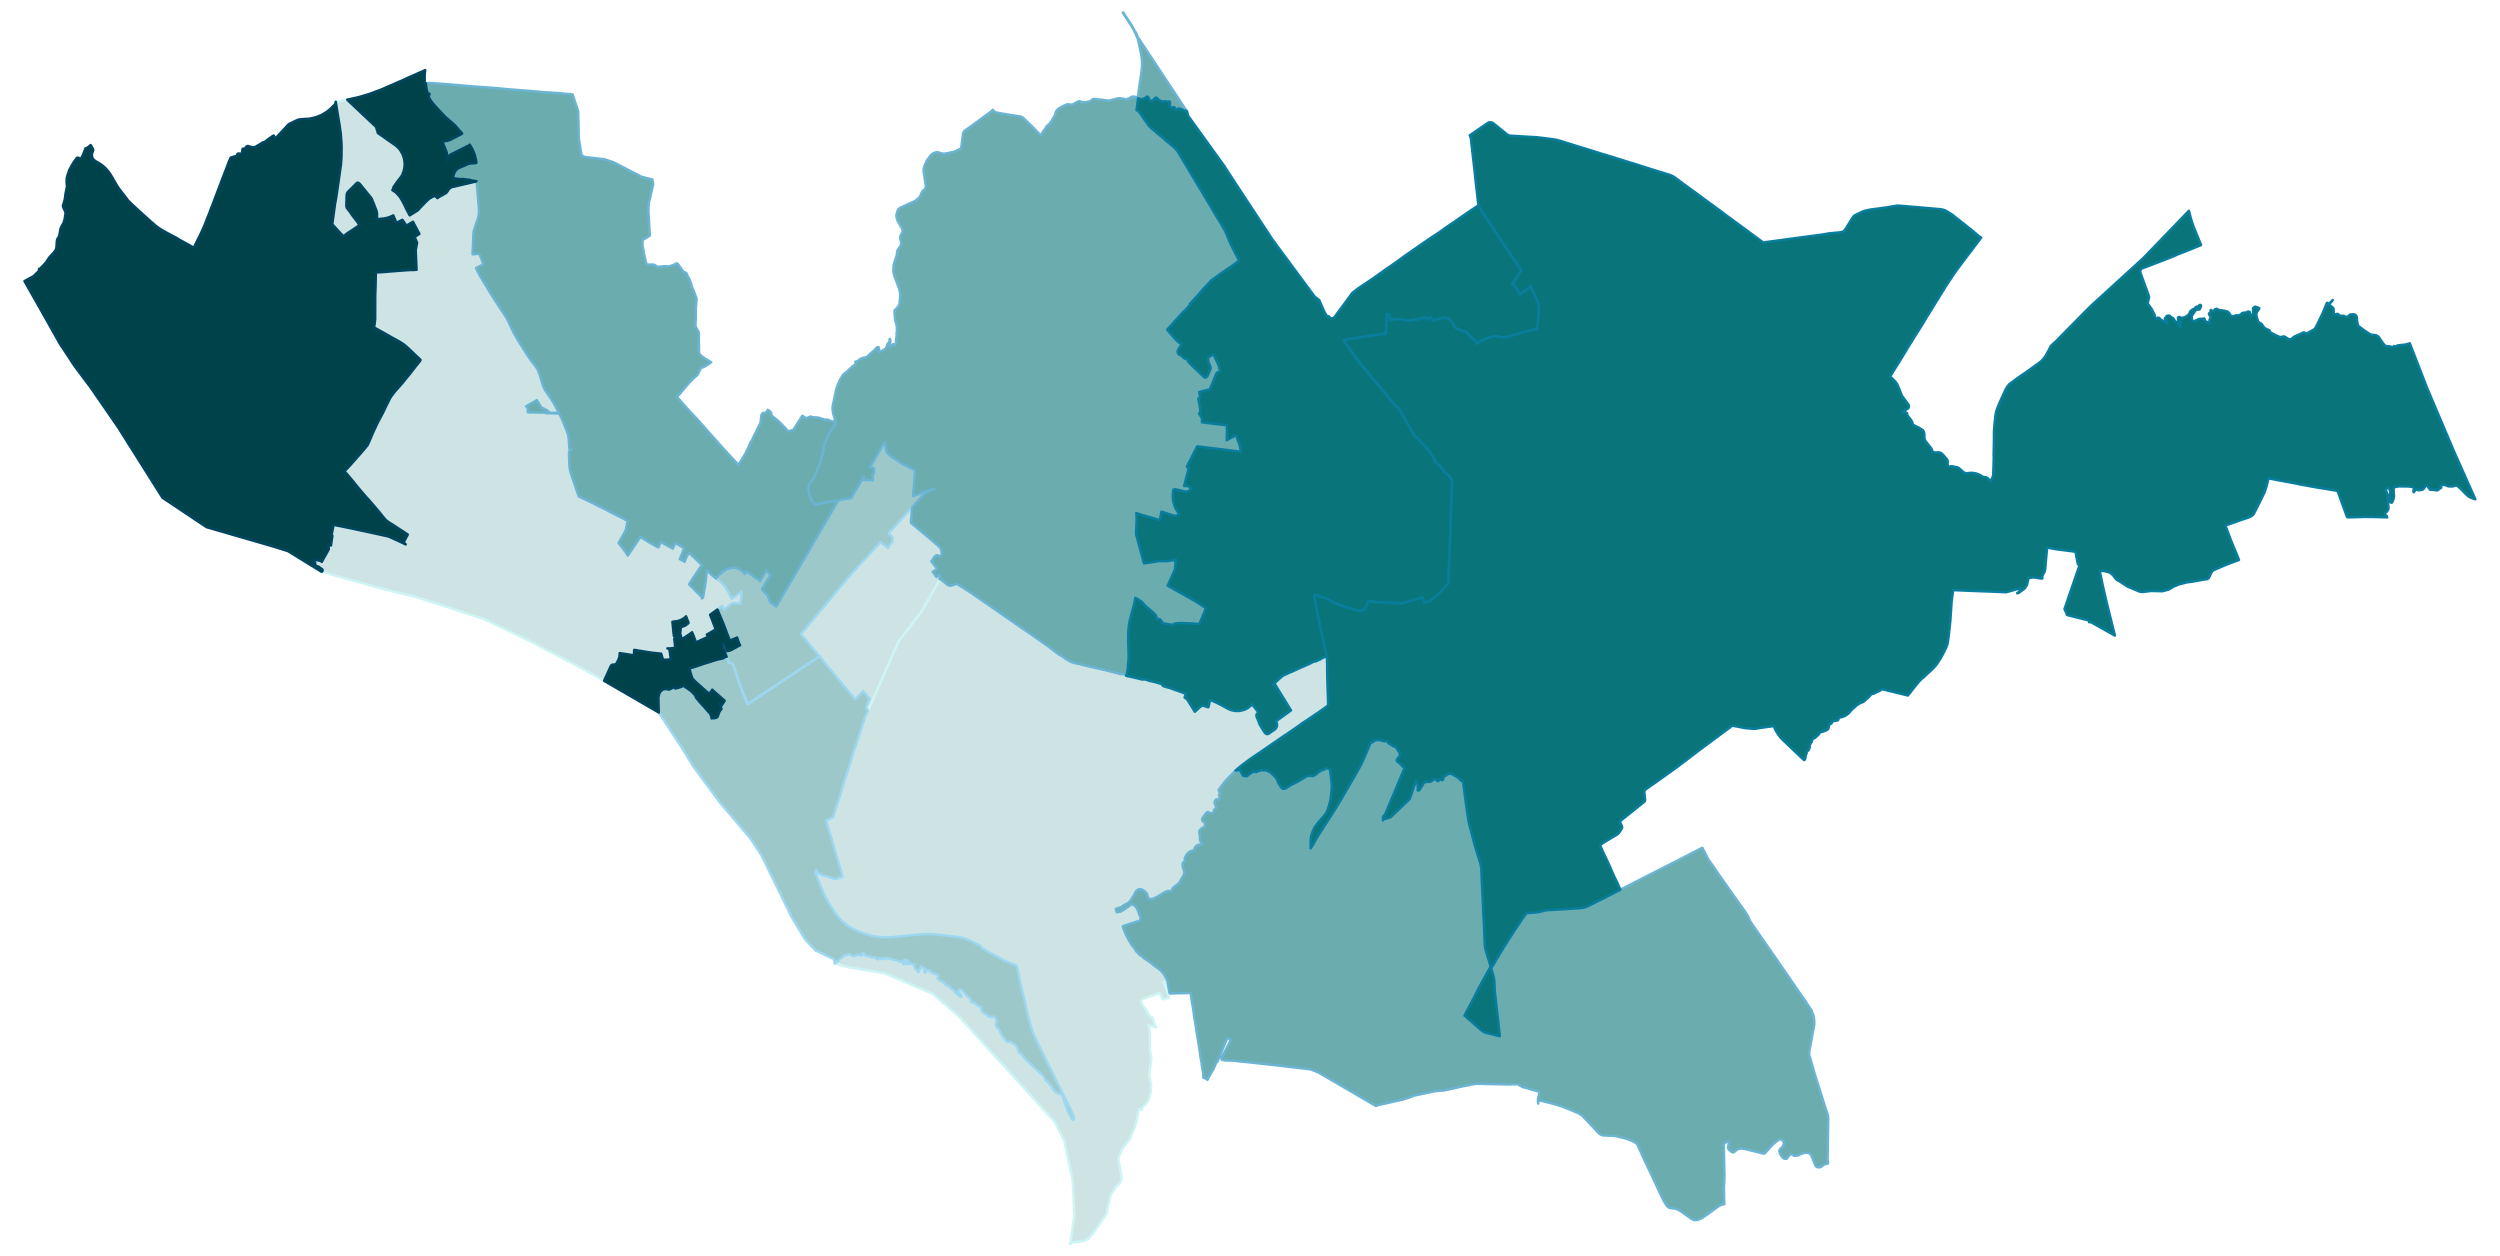 <svg width="7.96in" height="384" viewBox="0 0 5731 2880" xmlns="http://www.w3.org/2000/svg" xmlns:xlink="http://www.w3.org/1999/xlink"><path fill="#fff" d="M0 0h5731v2880H0z"/><defs><path id="a" d="M2489.94 2842.75l-9.13 3.22-12.54 1.25-11.1 1.26-3.76 3.4 9.49-65.55-3.76-79.34-19.7-92.6-21.14-41.73-81.84-90.45-138.62-152.6-60.54-51.76-1.79-.72-107.81-46.03-80.41-13.25-33.67-9.31 24.17-19.35h1.8l1.79.36.89-.18.54-.18.54-.35.71-1.26.9-.54 1.79.18 1.61.72 2.33 1.43 1.61.9 1.61 1.25 1.97.54 3.05-.18 3.04-1.25 1.61-1.26 2.15-.89 3.23.71 4.12 1.44 3.58-.54.36-.36.17-.36-.53-1.79-.18-.89.36-1.08.35-.54.54-.17 1.26.17 1.43.54.72.54 1.25 1.97 1.07 1.97.9.54 3.58 1.07 4.84.36 1.43.72 1.43 1.07 3.23.9 6.8.53 1.43-.35.54.17.54.36 1.79 3.23.89.71.72.36h.72l.53-.36 1.26-1.97 1.07-.71 1.44-.18 1.43.36 2.33 1.79.89.35 2.15-.17.18-.54.36-1.79.54-.36.89-.18 3.58.54.54.89.36.72h.54l.89-.36.72-.89 1.07-.36 1.08-.18 23.64 6.09 1.97.71 2.33 1.8h.71l1.43-.54.9-.18 1.07.18 2.87 1.97.54.71 1.07 2.33 1.26 1.08.71-.18.9-.36.71-.72.54-.71v-1.44l-1.07-1.79-.36-1.07-.18-1.43v-1.62l.36-.71.53-.18h3.77l.71.36.36.35.54.9.53.72 1.97.89.72.72.18.54v.89l-.18.54-.36.36-.53.36-1.62-1.97h-.53l-.72.35-.72.9-.18.54-.17.89.17.72.18.54.72.71 2.69.36 1.43-.72.89-.35 2.15.35 2.69-.35.9.35.89.72 1.26.9 1.43.17 1.43-.35.9.18.71.53.18.54v.54l-.89.89v.54l1.07 4.3.9 1.79 1.07 1.43 1.25 1.26 3.05 2.5.89 1.44.36 1.43.72.72.54-.18 2.5-5.91 2.69-6.09.36-.54.54-.18.89.54 5.19 3.58h.54l1.79-.18.36.18.18.36v.71l-1.61 4.12-.18.72.18 1.08 1.07 2.86.54.36h.54l.53-.36 1.44-3.76.53-.9 2.33-1.07 1.08-.36.89.18 1.08 1.07 1.25.18 1.61 1.8 1.79 2.14.72.36h2.15l1.79.72 1.79 1.79.54.72 1.07.18 2.33-.72 1.43.54 4.48 3.22.54.72.36 1.43-.18.9-1.08 2.14-.18.72v.9l.54 1.07.9.72 1.79 2.15.71.35 2.33.54.9.72 1.61 1.97.54.18.71-.18.54-.18.72-.18.53.18 1.08 1.43.36.72.71.54 2.15.71.36.54.18.72v.89l.54.72 4.47 3.22.54.36 2.69-.54.71.18.36 1.61 4.84 4.48 1.07 1.61.36.36 2.33 1.08 2.69 2.15 4.29 5.37 4.48 4.12 5.55 4.48.9.53h1.25l.72-.89v-.9l-.36-2.68-1.79-2.33-4.66-3.94-.18-.54-.18-.72 3.41-5.37.53-.54.54-.18.9.18 5.91 5.2 6.98 7.7 3.23 4.3 2.68 2.15 3.05 1.79.71 1.25.54 1.61.18 2.33.36 2.15.54 1.07.89.9 1.61.54 2.33-.18 2.15.36 2.33 1.79 5.01 4.65 1.61 1.26 3.41.89 1.61.72 1.61 1.79.54 1.43.36 1.8.53 3.76.9 1.79 1.97 2.5 8.6 4.84 1.25 1.08 1.25 1.61 2.33 1.79 3.23.71 3.22.18 4.48-.71 1.25.36 1.43 1.79 3.41 5.37.35 1.07.36 1.26v1.61l-.54 2.87-.53 2.68-.18 2.15.36 1.61 1.79 3.94.89 1.08 2.51 1.25 1.61 1.79 1.61 3.41 1.08 2.86 1.25 2.87 1.43 2.86 5.2 7.35 1.97 2.5 2.86 4.3 1.62 1.61 2.14 1.08 2.15.18 2.15-.18 3.41.36 3.76 2.68 3.4 1.79 2.33 1.8 2.33 1.79 1.43 1.97 1.61 2.68 1.08 2.33.71 2.87.72 3.04.71 1.97 1.26 1.61 2.68 1.62 3.05 3.04 2.86 3.58 6.63 7.7 39.58 37.44 1.79 2.51 2.87 5.19 1.61 2.15 3.76 3.58 9.13 11.11 2.69 5.01 1.61 2.33 5.73 5.73 2.15 1.61 2.51.9 3.4 1.07 2.69.54 1.79.72 1.79 1.61 1.43 2.68 2.33 6.63 2.87 10.03 1.61 3.76 1.79 4.84 2.15 6.98 1.25 3.05 7.35 12.36 1.43 3.22.89 2.15.54.72.54.35h1.25l.54-.35.54-.36.35-.72.18-1.07v-1.26l-.18-1.97-.17-1.43v-1.97l-8.6-17.73-5.55-11.46-4.12-8.06-2.69-5.56-4.3-8.59-5.19-10.75-4.66-8.96-3.76-7.88-4.12-8.23-4.12-8.24-12.53-25.62-4.48-8.77-6.81-13.61-5.37-11.29-3.94-7.88-3.76-7.88-4.12-8.95-1.61-3.23-1.43-3.4-1.08-2.69-1.43-3.76-2.33-6.62-2.15-6.45-1.25-4.3-1.26-4.12-1.97-7.52-1.25-4.12-1.07-4.84-2.33-10.03-2.33-11.1-1.25-5.91-1.26-5.56-2.33-10.74-2.68-8.78-1.26-5.55-2.14-8.6-8.06-38.33-1.26-5.91-1.07-2.86-.54-1.26-7.34-2.68-4.84-1.61-7.88-3.41-4.65-1.79-3.41-1.61-7.34-4.3-4.12-2.33-26.15-13.97-9.13-5.37-4.84-2.69-.53-1.61-.36-.89-.36-.9-.36-.54-.54-.71-17.55-8.96-8.95-4.48-7.88-3.22-3.94-1.43-6.45-1.44-11.1-1.61-4.48-.53-38.15-4.66-6.27-.54-14.86-.72h-4.66l-14.86.9-48.18 4.66-23.64 1.97-14.5-.36-7.17-.36-15.04-2.33-2.87-.53-1.79-.54-6.62-2.15-9.68-3.05-5.91-2.15-8.95-3.22-6.81-3.22-7.16-3.76-5.91-4.12-2.87-1.79-5.91-5.02-3.58-2.69-6.98-7.16-7.35-8.78-3.94-5.19-2.5-3.58-6.09-9.32-1.79-2.68-3.05-5.38-3.04-5.19-2.33-4.48-1.61-3.04-2.51-4.84-2.51-5.37-3.22-7.52-3.94-8.78-1.25-3.04-2.15-5.38-5.2-13.07-3.76-9.49 2.51-7.89 1.97 5.2.54 1.43 1.79 1.79 9.31 5.02 13.97 3.94 9.67 3.22 1.79.54 1.61.36 1.08.18 1.61.18.9-.18 1.07-.18 12-3.76.9-.36.89-.36.18-.18.18-.36.18-.36v-1.07l-.18-.72-11.46-38.5-5.91-20.42-5.73-19.7-4.12-14.33-5.91-19.88-3.94-13.26 5.55-2.68 10.74-5.02v-1.79l.36-1.61.54-1.79 6.45-20.24 2.15-6.45 2.15-6.63 2.5-7.34 1.61-5.37 4.12-13.43 3.94-13.44 2.33-6.98 2.15-6.63 2.33-7.34 2.15-6.63.18-.72 2.5-7.88.9-2.68 1.61-4.84 2.51-8.06 2.15-6.98 2.33-7.35 1.79-6.44 2.68-7.71 2.33-6.98 2.33-7.34 2.33-7.17.54-1.97 1.79-5.01 2.32-7.35 1.08-3.94 1.07-3.04 2.33-6.99.9-3.04 4.12-12 .71-2.51 1.08-2.69 1.07-2.86 1.79-3.94 1.62-3.58 2.5-5.74.72-1.61 2.86-6.62 5.74-12.36 4.29-10.03 1.44-3.23 6.26-14.32 2.15-5.2 3.94-8.6 6.09-13.79 2.51-5.73 3.4-7.34 5.73-13.26 5.91-13.25 3.05-6.8.89-2.33 3.23-6.99 3.4-8.06 7.7-17.19.9-1.61.89-1.44 1.61-2.33 2.33-2.86 4.66-6.09 5.73-7.52 2.15-2.87 8.06-10.39 7.88-10.38 5.01-6.27 3.05-3.94 4.12-5.38 2.15-2.86 2.32-3.05 1.08-1.79 1.79-3.04 1.61-2.51 1.61-2.87 7.88-13.43 4.66-8.24 5.91-10.21 5.37-9.13 6.09-10.57.9-1.79.36-.54 1.97-3.22.89-1.79.9-1.61.71-1.62.9-2.32.54-1.79.53-1.8 2.33.72.9.36 1.07.72 1.43 1.07 11.11 9.31 1.43 1.08 1.25.71 1.08.72 1.43.54 1.26.36h2.32l1.44-.36 3.58-.9 2.51-.89 6.98-2.15 13.25 8.24 7.35 4.65 4.12 2.69 10.56 6.98 2.69 1.98 8.59 5.91 11.82 8.06 1.8 1.43 11.1 7.52 8.24 5.73 3.76 2.69 4.12 2.86 23.46 16.3 2.86 1.97 5.56 3.76 9.49 6.63 16.83 11.64 27.94 19.17 6.27 4.47 14.33 9.86 7.52 5.37.72.54 6.09 4.29 7.7 5.91 3.58 2.69 5.37 4.12 4.3 2.87 5.01 3.94 4.84 2.5 4.12 2.87.18.18 4.83 3.4 4.84 3.23 4.66 2.5 2.86 1.44.18.17 2.51 1.08 2.86.9 2.33.71 1.97.54 3.22.72 1.62.17 15.94 3.94 4.47 1.08 3.76.89 8.6 1.97 15.94 3.59 10.75 2.5 12.89 3.23 3.58.89 12.36 3.05 11.64 3.04 2.33.54 1.43-.72.9.18 7.34 1.79 1.07.36-.53 1.61 1.25.36 1.79.54 3.23.54 4.47 1.07 5.91 1.26 11.64 2.86 9.68 2.33 1.25-1.07h.54l3.94.89 6.44 1.43 1.26 1.26 2.68.36 12 2.68 3.41 1.08 8.05 2.33 3.59 1.25 3.04 3.22.36.54.36.72 3.58 1.25h2.15l.72.9 10.2 2.68 7.35 2.87 10.03 3.4 17.9 6.45-.89 3.76-.9 2.51-.89 2.33 4.12 3.04 1.25 1.08 1.61 2.14 14.15 22.75 2.33 3.76 3.4-2.86 8.42-8.06 2.51-1.62 2.15-.89 2.15-.36 2.32.36 9.67 3.4 1.26-2.68 1.79-9.14 1.07-5.19 7.17 2.68 3.94 1.79 5.91 2.87 7.16 3.58 1.08.54 4.83 2.69 7.88 4.29 3.23 1.8 1.25.53 1.43.72 1.79.72 1.79.71.9.18 1.43.54 2.87.72 1.97.35 2.33.36 2.32.18 2.15.18h2.69l1.97-.18 2.15-.18 1.97-.36 1.43-.35 1.43-.18 1.62-.54 1.79-.54 2.33-.71 1.97-.9 1.79-.72 1.25-.71 1.25-.72 1.08-.54 1.43-1.07 1.43-.9 1.08-.89 1.07-.9 1.26-.89 4.29-4.3 1.97 2.86 12.18 15.59-2.68 2.86-1.26 1.61-.53 2.15.17 2.15.54 2.51 4.48 10.39 1.25 3.58 1.79 3.94 5.2 8.78 5.19 8.06 1.97 2.32 1.79 1.08 2.33.71 2.33-.53 2.15-1.08 2.33-1.79 4.12-2.86 2.68-1.79 5.2-3.77 2.14-3.04 1.26-2.69.36-3.04-.18-2.33-.36-2.51-2.33-3.94 16.48-11.82 18.44-13.25-37.78-61.44-1.8 1.8-1.61 1.43-.53-.54 1.79-1.61 1.97-1.61.18-.36 3.76-3.4 3.04-3.05 8.6-7.7 1.61-1.25 1.07-.9 1.97-1.25 1.97-1.08 1.44-.71 2.15-.9 9.85-4.48 6.09-2.51 5.73-2.68 8.95-4.12 6.99-3.05 5.91-2.5 5.19-2.33 5.37-2.33 5.37-2.69 3.23-1.79 1.79-.71 1.25-.54 1.44.36.89-.18 7.7-3.41 3.76-1.61.72-.36 1.07-1.43 4.3-1.79 6.81-2.87 1.43-.53.36 3.4.18 1.43.18 4.12v1.26l.18 5.19v1.61l.18 4.84v13.43l.17 6.45v4.48l.36 11.1v2.51l1.08 32.77.18 2.51.35 14.87v2.51l-.71.71-2.69 1.97-3.94 2.87-1.79 1.43-7.7 5.37-6.98 4.84-5.2 3.4-1.61 1.08-1.79 1.25-2.69 1.79-2.51 1.79-3.22 2.15-3.4 2.33-3.76 2.51-1.97 1.43-2.15 1.25-2.69 1.8-6.09 3.94-1.25 1.07-5.91 4.3-5.91 4.12-16.3 11.28-9.67 6.45-5.19 3.4-14.87 10.39-14.86 10.03-14.69 10.21-29.73 20.24-16.83 12.54-9.85 7.88-6.09 5.55-4.3 4.12-3.22 3.22-6.09 6.09-3.76 3.94-4.66 5.2-6.09 7.34-4.48 5.73-6.27 8.42 1.08 3.94 2.51 3.04-1.97 3.23-.54.89v1.44l.36 2.32 1.43 4.12-.18 1.26-.36 1.07-1.07.9-1.26.36-3.76-.72-1.61.18-.89.36-.36.89-1.43 1.97-1.08 2.69v2.33l.54 2.5 1.79 5.02.89 1.97.36 1.07v1.08l-.36.71-2.68 1.62-1.61 1.97-1.44 4.3-.35 1.07-2.15 1.79-3.41.36-1.97-.18-1.25-.36-1.61-.89-1.26-1.08h-2.5l-2.33 2.33-.9.9-.53.71-1.62 2.69-1.43 1.61-1.43 1.61-.54 1.08-2.15 3.22-.71 1.43-.36 1.97.53.9.54 1.25 1.08 1.97 1.43 1.26.72.18 1.25.71 1.07 1.79.18 2.15-.36 2.87-.17 2.51-1.62 1.25-3.04 1.43-3.05 1.79-1.61 1.79-1.97 1.8-1.25 2.15.18 4.11.18 1.62.71 2.15-.18 1.79.54 1.61-.18 1.43.18 1.61.18 2.33-.18 2.87.72 3.04 1.79 3.05.72.36.35.35 1.44.36v5.2l-2.51-.72-5.19.36-2.15.53-2.51 1.62-2.33 1.79-1.25 1.97-.9 1.61-.71 1.25v1.44l.35 2.15-2.15.35-7.7 2.33-3.76 2.69-4.48 4.66-2.86 4.83-1.43 4.3-.18 3.4v2.51l-.18 1.43-.36.54-.9.54-1.79.36-.53.35-.9 2.15-.18 6.09.36 2.51 1.79 4.66 1.25 4.47.36 2.51-.18 4.12-1.07 2.33-6.45 10.75-1.97 4.12-2.68 3.58-3.05 2.86-8.77 6.63-2.33 2.69-1.79 3.76-.54 2.15-5.37.18-2.51-.18-2.87.89-4.29 1.26-5.02 3.22-5.37 3.22-4.12 2.51-5.37 3.23-1.62.71-2.15.9-1.79.89-1.97.72-2.32.72-1.44.35h-3.22l-1.43-.53-1.44-.9-.89-.89-.72-.9-.54-1.43-1.07-3.41-.54-2.32-.36-.9-.53-1.07-2.87-3.59-2.86-2.5-2.15-1.62-1.44-.89-1.61-.72-1.43-.36-1.43-.35-1.79-.36-1.44-.18-1.25.36-1.07.71-1.62.72-1.61 1.07-1.25 1.08-.9 1.07-.71 1.08-1.08 1.79-1.43 2.69-.18.35-3.58 6.63-2.15 3.4-1.61 2.51-1.44 2.33-1.43 1.79-2.15 2.15-2.15 1.79-1.43.9-1.61.89-5.55 2.87-2.51 1.61-.72.36-2.15 1.79-1.61 1.07-1.25.72-1.61.54-1.26.18-1.07.53-1.26.36-4.11 1.26-2.33.71.53 1.97.54 1.61 1.26 4.48 1.07-.54 1.25-.35 2.33-.18h1.43l1.62-.36 1.43-.72 2.15-1.07 2.68-1.43 4.66-2.87 3.05-2.51 1.25-.89 3.4-1.79 1.26-1.08 3.22-3.22 1.25-.9.9-.18h.89l3.23.72 1.61.72 1.97 1.43 1.79 1.43 1.61 1.61 1.26 2.15 1.25 2.51 1.97 4.12 2.15 5.73 3.94 10.93-2.33 6.8-6.63 1.08-2.86.89-.9.36-16.83 5.55-10.93 3.58-.18.18v.36l-.17.18v.36l-.18.18.71 1.97.9 2.68.89 2.15 1.26 3.59 1.25 2.86.36 1.08.18.35.89 2.15.9 1.8 1.97 4.11 2.33 4.3.71 1.26.9 1.79.36.54 1.43 2.68 1.25 1.97 1.79 3.05 1.08 1.61.72 1.07.53.9 1.08 1.25 1.43 1.79 2.51 3.41 2.33 2.68 2.14 2.69-.71.9 1.43 1.79 4.84 4.83 4.12 4.12 4.83 2.87 6.09 5.73.54-.36h.54l.35.18 2.87 2.33 1.43 1.07 1.26.9 5.55 3.76 2.33 1.79 8.05 6.63 5.56 4.12 5.55 3.94 2.15 1.97 2.15 1.97 1.07 1.25 1.43 1.79 2.33 3.05 1.26 1.79 1.25 2.15 1.07 1.61 1.44 2.69 3.76 7.52.36 1.61 2.15 13.61.89 4.66-3.76-6.09-2.33-.72-1.61-3.58-1.43-2.69-.54-1.43-.72-1.07-.89-1.97-.72.35-.54.36-.71.36 1.07 1.79.72 1.61.36.72 2.5 5.19 1.08 2.51.89 2.15 1.08 2.33.89 2.51 1.08 3.22.72 2.15 1.07 3.58.9 3.4.17 1.08.9 3.4-1.07.36-12 3.05-1.8-.72-.71-.72-.54-1.07-.72-1.61-1.07-5.2-.9-1.79-1.79-2.15-1.43-.36h-1.79l-11.46 4.12-21.31 7.7-3.94 1.26-.72.36-1.61 1.61-.54 1.79v2.69l.54 2.32.71 1.97 2.69 4.48 6.63 9.49 5.73 8.6 3.4 5.91 1.25 1.26 1.08.53 1.07.36h1.08l.54-.36 7.34 19.88 1.43 4.3-17.73-5.73 3.22 10.21.9 23.46-.54 25.44 1.26 2.68 2.5 14.69-2.32 17.19-2.69 20.96 1.97 13.07 2.51 7.88-.9 15.23-.54 3.94-2.32 8.95-2.69 9.49-6.63 9.14-6.27 5.19-1.97 6.99-4.65-2.15-2.69 3.58-7.7 35.46-10.75 25.08-2.32 5.37-17.73 23.11-5.38 13.97-2.68 6.98 5.91 32.42 1.25 17.73-3.94 5.55-.89 1.61-9.32 10.21-10.21 14.87-2.32 9.49-5.2 21.67-2.33 13.62-20.05 28.83-4.12 6.27-15.76 20.24-6.81 4.48z" stroke-linejoin="round"/></defs><use xlink:href="#a" fill="#cee3e4" stroke="#cef5f5" stroke-width="5.76"/><defs><path id="b" d="M1990.27 1627.52l-.72 1.61-3.58-5.91-.18-1.61-.18-1.43.18-.9 7.7-17.19-15.04-17.91-8.78 9.31-4.3 3.76-4.65 5.74-7.34-8.42-3.05-3.58-9.67-11.65-20.42-24.35-14.68-17.92-6.27-7.16-.9-1.07-2.68-3.23-11.46-14.51-5.38-6.62-3.76-4.3-2.86-3.58-5.91-6.81-8.96-10.92-8.42-10.03-4.29-5.38-3.94-4.65-4.66-5.74 3.58-3.94 7.7-9.13 5.2-6.09 8.41-10.03 15.41-18.81 9.31-10.92 9.67-11.64 9.67-11.47 10.57-12.71 6.27-7.34 4.29-5.38 12-14.51 12.9-14.5 9.13-9.85 3.4-3.76.72-.9 1.07-1.08 3.94-4.47 9.68-10.57 1.07-1.07 8.78-9.68 3.22-3.58 6.09-6.63 10.57-11.64 9.67-10.74 16.83 14.15 7.52-11.29 1.97-1.25.54-1.08.36-1.97v-6.8l.18-3.58-4.3-3.94-2.87-2.87-1.61-1.61 4.84-5.2 6.27-6.98 8.77-9.67 5.02-5.38 4.65-5.01 4.3-4.84 13.61-15.04 3.05-3.23 3.04-3.4v3.23l-.18 1.43-.18 2.15-.18 2.86-.89 12.18-.72 8.24-.18 3.76.36.9.54.89 2.86 2.33 13.79 11.46 10.75 9.14 7.16 5.91 8.78 7.34 9.31 8.06 9.32 7.88 2.86 2.87 1.43 1.79 1.44 2.69 1.25 3.04.18 2.33.36 2.87v2.68l-.36 1.97-.72 4.3-8.59-3.04-1.8.17-1.97.72-1.61 1.43-1.25 1.44-1.97 1.79-2.87 5.37-.18.54-2.5 2.33 1.97 2.15 1.43 1.97 9.13 11.82.18.71.18.54-.36.72-.35.53-9.14 5.74 7.34 9.49.54 1.07.9 1.26 8.24-5.73.18 1.79v1.43l-.18 1.25-.18 1.44-.36 1.61-.9 2.68-.53 1.8-.54 1.79-.9 2.32-.71 1.62-.9 1.61-.89 1.79-1.97 3.22-.36.54-.9 1.79-6.09 10.57-5.37 9.13-5.91 10.21-4.66 8.24-7.88 13.43-1.61 2.87-1.61 2.51-1.79 3.04-1.08 1.79-2.32 3.05-2.15 2.86-4.12 5.38-3.05 3.94-5.01 6.27-7.88 10.38-8.06 10.39-2.15 2.87-5.73 7.52-4.66 6.09-2.33 2.86-1.61 2.33-.89 1.44-.9 1.61-7.7 17.19-3.4 8.06-3.23 6.99-.89 2.33-3.05 6.8-5.91 13.25-5.73 13.26-3.4 7.34-2.51 5.73-6.09 13.79-3.94 8.6-2.15 5.2-6.26 14.32-1.44 3.23-4.29 10.03-5.74 12.36-2.86 6.62z" stroke-linejoin="round"/></defs><use xlink:href="#b" fill="#cee3e4" stroke="#cef5f5" stroke-width="5.76"/><defs><path id="c" d="M1384.75 1560.72l-48.71-27.59-48.54-25.43-22.92-11.82-54.62-28.48-101.37-48.71-1.07-.36-29.73-9.49-122.32-39.77-75.94-18.62-142.2-39.58 1.43-1.44.54-.89v-1.79l-.36-1.44-8.6-6.09-4.65-1.79-2.51-1.61-.89-1.61v-1.08l.35-1.43v-1.07l-.35-.9-3.05-3.58-.36-1.08.18-1.25.36-.54 1.07-.18 13.44 2.51 1.79.9 1.97 1.61 16.12-29.02-.36-4.11-.18-2.15-1.08-3.23 6.63.9 1.61-12.36 1.61-9.85-2.5 1.43 4.65-24 .36-2.69 3.4.72 3.05.72 32.95 6.62 21.49 4.66 23.64 5.02 39.58 8.77 1.08.36 4.48 1.61 21.31 9.67 14.5 6.99-4.47-5.37 3.76-6.99 5.55-10.21-5.55-3.76-4.3-2.86-.36-.36-3.76-2.33-8.78-5.55-12.71-8.42-5.55-3.4-3.94-2.69-1.44-.9-1.25-1.07-.72-.54-.89-.54-.72-.71-.54-.54-.89-.9-1.79-2.14-1.61-1.8-3.76-4.65-2.87-3.58-4.66-5.74-2.32-2.68-1.97-2.33-6.63-7.88-7.16-8.24-5.91-6.81-4.12-4.47-13.79-15.94-8.42-10.03-7.88-9.85-10.93-13.08-4.83-5.73-1.43-1.43-3.77-4.48 7.35-7.34 9.49-10.39 10.92-12.36 15.05-17.19 5.55-6.63 1.43-1.61 1.44-1.97 1.79-2.15 3.76-8.24 8.24-19.34 6.62-14.33 2.69-5.91 2.86-5.56 11.64-21.85 5.91-12.71 5.56-10.93 4.47-9.13 3.94-5.91 6.99-8.96 1.61-1.79 7.7-8.78 1.43-1.43 1.44-1.79 5.55-6.27 6.09-7.7 5.55-6.81 1.97-2.14 17.01-21.86 2.87-3.58 3.04-3.76 1.26-1.79 1.43-1.61.72-1.08.71-1.25.36-.9-.54-.53-3.76-3.59-3.22-3.04-6.63-6.27-13.07-12.54-4.66-4.12-4.65-4.11-3.05-2.15-3.58-2.33-3.58-2.33-6.09-3.4-15.58-8.6-9.67-5.55-21.14-11.82-2.5-1.26-2.15-1.25-3.23-1.61.72-1.79.36-1.26.18-1.43.36-1.43v-.9l.35-2.69 1.08-8.59v-14.69l.18-37.25.18-8.42.35-9.85.36-10.39v-3.58l.18-8.06v-.54l.18-7.34v-1.26l.18-6.62 12-.36 9.49-.72 10.21-.89 22.39-1.79 15.4-1.08 10.03-.71 3.94.17 9.85-.71-1.97-44.96 3.22-17.01-5.73-13.08 10.93-7.16-14.69-27.76-11.82 6.98-3.94.9-8.42-12.36-13.79 6.81-7.16-17.02-4.12 1.97-4.48 1.97-2.51.9-2.32.71-2.69.54-3.05.72-2.86.53-3.22.18-12.18 1.26.18-6.81v-6.45l-.36-2.32-.54-2.51-.54-1.79-.71-1.97-1.61-3.76-3.23-8.6-3.58-8.78-1.07-2.68-1.08-1.97-1.07-1.62-1.26-1.61-1.61-1.97-16.65-20.6-5.56-6.8-.71-.72-.9-.71-.72-.72-1.07-.72-1.07-.53-.9-.18h-.9l-.71.53-.72.54-1.07.9-3.94 4.12-3.05 3.04-11.46 11.28-.89 1.08-.9 1.07-.54 1.08-.53 1.25-.36 1.26-.18 1.61-.18 2.68-.18 3.41-.54 16.47v2.87l.18 1.25.36 1.26.36 1.25.54 1.08.89 1.43.9 1.25 1.61 1.97 1.97 2.51 8.77 12.36 8.24 10.57 1.61 2.14 1.26 1.98 1.07 1.79 1.08 2.15.89 1.43-5.37 3.76-14.15 9.49-3.94 2.51-3.58 2.33-2.15 1.61-.9.72-.89.53-.9.9-.18.18-1.07 1.07-1.07.9-1.26 1.43-1.43-1.25-1.08-.9-2.68-2.33-2.33-2.5-.36-.36-3.76-3.94-3.94-4.3-4.84-5.37-6.08-6.63 2.68-20.06 3.58-26.33 2.33-12.18 5.73-39.04 5.56-39.41 1.25-18.26v-9.32l.18-7.52-.18-12.36-.9-12.18-.89-12-2.87-20.06-3.22-19.16-5.37-32.96 6.09-1.07 5.91-.9 9.31-1.79 5.01-1.07 36 34.03 23.64 22.21 6.45 6.09 4.3 14.32 3.58 2.33 6.62 4.48 5.74 4.12 5.37 3.94 13.61 9.31 7.16 5.2 2.69 2.5 2.51 2.51 1.79 1.97 1.79 2.33 1.43 2.33 1.79 3.04 1.79 3.23 1.79 4.12 1.62 5.01.89 4.3.36 1.43.72 6.99v3.76l-.54 6.45-.54 3.04-1.43 5.38-1.25 3.58-2.33 5.37-3.58 5.37-6.09 7.53-8.42 12-1.25 1.97-1.44 4.47-1.25 2.69 6.27 3.94 2.33 2.15.53.36 3.05 3.22 2.86 3.23 1.61 1.97 2.51 3.76 1.97 3.4 1.97 3.04 2.51 5.02 2.15 4.3 1.97 4.12 1.97 4.3 2.51 4.47 5.55 10.57 14.86-9.31 2.15-1.26 2.69-2.32 8.59-9.32 6.27-6.45 9.49-9.13 2.51-1.61 8.24-4.48 1.61-.36 1.43-.18 1.26.72 1.25.9 3.23 3.22 2.86-2.33 14.69-8.06 2.15-1.43 1.79-1.61 1.25-1.79 2.51-4.12 1.07-1.26 1.61-1.43 3.41-2.69 1.43-.53 1.97-.54 1.43-.18 53.01-12.54v-.36l.72.18.54 7.7 1.07 12.18.72 10.03 1.43 16.84.72 7.88.36 5.37.35 3.23v5.37l-.17 3.94-.18 2.33-.54 3.94-.72 3.4-.89 3.4-1.26 3.94-2.15 6.27-1.61 4.84-1.97 6.09-1.25 3.76-1.08 3.4-.35 2.15v.36l-.36 2.15-.18 1.97v1.61l-.36 6.45v1.79l-.18 5.55-.36 8.24-.53 10.03-.36 5.91v7.35l12.71-1.26 2.33.18 1.79 2.33 7.88 21.67-7.88 3.94-8.95 4.3.54 1.07.89 2.15 3.05 6.09 2.68 5.2 2.69 4.83 3.58 6.09 1.43 2.51 1.44 2.33 5.19 8.42 10.39 17.37 4.65 7.52 2.87 4.3 2.69 4.48 2.14 3.04 3.94 6.09 2.87 4.3 2.51 3.76 5.55 8.6 5.55 8.24 1.97 2.86 1.79 2.87 1.97 3.22 1.43 3.05 1.8 3.4 1.61 3.4 4.3 9.32 5.55 11.64 3.22 6.09 5.55 9.67 6.45 10.75 1.43 2.15 1.08 1.61 1.43 2.33 1.43 2.14 1.62 2.69 5.01 7.88 1.25 2.15 3.59 5.55 2.86 4.3 1.08 1.61 4.11 5.74 5.38 7.16 2.5 3.04 3.41 4.66 3.04 4.48 1.26 1.97.71 1.61 1.26 2.51 1.07 2.86 1.79 5.02 1.43 4.3.72 2.33 1.79 6.26 2.33 7.88 1.43 4.3 1.44 3.76.89 2.15 1.43 2.51 1.26 2.51 1.61 2.33 5.55 8.24 5.37 7.7 1.62 2.5 2.86 4.48 1.97 3.23 5.55 9.85 2.69 5.37.89 1.43 3.77 7.17-1.97-.18-6.81-.18-11.1.18-7.53-5.73-3.58-2.15-3.94-2.15-4.65-1.43-11.47-17.74-24.35 14.15.71.72.72.9.9.89.53.72.36.71.18.9.36.89v5.2l.18 2.86h2.33l22.02.54 5.91.18h9.5l1.61 1.25h.18l20.95.54 1.79.18h5.73l1.97.18 1.61 3.04 1.26 2.51.71 1.61 1.97 3.77 1.62 3.76 1.43 3.4 1.07 2.69 2.33 6.09 1.79 4.12 3.05 7.88 1.79 4.47.89 3.41 1.08 3.76.36 2.68.36 2.15.53 3.76.18 3.41.36 4.83.36 3.59.18 5.01v2.69l.36 1.43.17.72.36.71.36.36.54.36.54.36h.53l.9-.18 1.25-.36-1.07 1.25-.72.54-.72.72-.89.71-.9.72-.89.72-.18 5.01-.18 1.08v5.91l.36 6.62.54 12 .17 3.59.36 3.22.36 3.04.54 2.33.71 2.69 1.62 6.09 2.32 6.98 2.51 7.35 1.08 2.86 3.04 9.32 3.94 11.64 1.43 4.12 1.44 4.3 1.25 3.04.9 2.15 6.8 3.22 5.19 2.51 16.3 7.88 4.3 1.97 11.46 5.91 10.03 4.84 5.73 2.86 12.54 6.63 17.01 8.6 7.88 3.94 12.18 6.45 2.69 2.15-.54 1.07-1.97 8.6-1.07 5.55-.72 3.76-.54 1.61-3.04 5.91-1.43 2.33-11.82 20.96 4.83 5.73 3.05 3.94 5.01 6.8 2.33 3.05.36.54.89 1.43 2.33 3.58.36.54 2.15 3.4 13.25-19.88 14.15-20.95 1.07-2.51 15.05 9.49 1.61 1.07 2.51 1.62 5.55 3.04 3.58 1.79 1.25.72 7.35 4.3 4.83 2.15 1.97-4.66 3.23-7.34 3.76 1.97 9.85 5.37 14.15 7.7 5.01-13.07 17.73 9.85 3.4 1.97-1.97 4.83-3.04 7.88-5.2 12.72 5.91 3.05 5.2 2.86.54-1.61 3.4-8.42 1.43-2.86 5.02-8.06 3.22 3.4 5.91 5.73 6.98 6.63 2.51 2.5 3.94 3.77 6.81 6.62-5.2 6.99-.71 1.07-1.44 2.15-4.29 6.27-2.87 4.48-4.66 6.8-4.65 7.35-5.73 8.77.53.72.36.54.54.71.54.54 2.5 2.33 2.87 2.86 1.97 1.8 4.84 5.01 7.34 7.16 6.8 6.81.54.54.18.18v.36l.18.35.54.9-.18 1.97 1.25-1.43 1.43-1.26.72-5.73 3.22-17.73 1.44-10.39 1.07-7.34 1.79-19.17.54-1.79 3.58 3.41 3.4 3.58 4.12 3.94 3.59 2.86 1.25 1.08 4.66 3.94 7.88 6.09 4.65 4.12 6.45 5.91 1.97 2.51 9.13 15.58.72 1.25.36 2.15 5.01 9.14.9-.72.89-.72 3.23-2.33 7.88-5.55 3.4-3.22 4.3-2.15.89-.9.54-.71.72-.9-.72 7.7-.54 6.45-.53 4.12-.9 9.67-19.16-.71-18.99 14.86-3.58-8.77-11.28 8.41-3.76 2.69-2.69 2.15-3.04 1.97-2.87 2.15-1.43 1.07-1.43 1.08-1.44.89.54 1.26 3.76 9.67 2.51 6.8 2.51 6.27 1.43 3.76 1.25 3.41 2.51 6.27 1.07 2.68-4.47-5.55-18.45 10.93 2.87 5.19-6.99 3.04-20.77 9.5-4.84-12.9-4.12-10.21-7.7 5.55-10.03 6.63-5.91 3.76-.54-1.97-1.97-6.98-1.25-3.94 1.61-14.87 5.02-1.61 1.43-.54 1.43-.36 1.08-.53 1.07-.72 1.97-1.07 3.58-2.87 1.08-.72.36-.53.35-.54.18-.72-1.79-4.65-.89-1.97-1.97-5.2-.72-1.79-.18-.89-3.22 3.04-4.3 2.87-4.48 2.32-5.73 2.15-3.58.72-10.03 1.43.18 1.61.54 5.56.18 1.61 1.43 15.58 1.07 8.24 6.27.18h4.48l-1.08 1.79-.89.72-3.94 1.43-1.79.89-2.33.9 2.51 20.96-9.14 1.25-4.47.36-4.48-.18 4.65 2.15 1.26 8.95 1.25 8.78.54 5.37-9.85.72h-2.87l-2.68.18-2.33-.18-.9-2.33-3.4-11.46-21.85-2.33-14.15-2.15-25.79-4.3-.71 12.54-13.08-2.15-11.64-1.79-7.88-1.08-.18 3.94-.18 1.79v1.26l-.53 1.97-.54 2.33-1.08 2.5-.71 1.8-.72 1.61-1.07 1.97-.72 1.43-.54.9-.35.71-.9 1.44-.72.89-1.07.54-.72.36-.71.35-.72.18-.9.18-.89.18h-1.08l-1.97.18h-.71l-.72.36-.89.36-.54.53-.36.72-.54 1.25-.71.36-.36.9-8.42 18.63-6.27 13.79z" stroke-linejoin="round"/></defs><use xlink:href="#c" fill="#cee3e4" stroke="#cef5f5" stroke-width="5.76"/><defs><path id="d" d="M1714.11 1614.63l-6.45-15.23-13.07-32.95-1.26-3.05-1.79-6.09-1.97-6.8-2.69-8.06-2.5-7.17-1.26-3.4-1.43-3.94-.36-1.07-.54-1.26-.71-1.61-.54-1.79h-.89l-.72-.18-.36-.18-.54-.18-.35-.36-.36-.71-.54-.72-2.51-.18-1.97.18-3.04-7.7-2.51-6.45-2.33-6.09-.89-2.15-2.15-5.55-5.91-15.04 1.61-.72 2.15-1.08.89-.35 1.08-.54 4.12 11.28 2.15 5.73.53 1.44 6.45-1.26 1.08-.36 22.03-11.82-2.33-4.65-3.05-8.42-1.07-3.4-.54-1.26-3.94 1.79-1.97.9-10.21 4.3-5.19-12.36-8.96-23.82-1.25-3.23-1.97-4.83-9.13-21.49-.72-2.33-.54-1.26-.53-.71-.72-1.08 11.28-8.41 3.58 8.77 18.99-14.86 19.16.71.9-9.67.53-4.12.54-6.45.72-7.7-.72.9-.54.71-.89.9-4.3 2.15-3.4 3.22-7.88 5.55-3.23 2.33-.89.72-.9.72-5.01-9.14-.36-2.15-.72-1.25-9.13-15.58-1.97-2.51-6.45-5.91-4.65-4.12-7.88-6.09 5.73-6.63 13.43-11.46 2.51-1.61 4.47-2.15 11.64-2.87h4.84l3.22.54 4.48 1.25 3.22 1.62 3.41 2.5 3.58 3.05 5.73 5.19 1.43-2.68 1.61-3.41 20.06 13.97 11.64 8.6.54-.18.36-.54 6.63-11.28 3.4-6.27 3.22-5.91 8.24 8.6 2.15 1.79-2.33 3.04-16.48 26.33-.35.54-1.08 2.15.18 1.07 8.6 9.32 4.12 4.12 1.97 4.83 4.12 10.93 7.34 5.55 7.16 4.3 7.88-14.15 13.43-23.28 27.05-45.86 15.94-27.22 4.3-7.16.53-.9 19.88-34.57 6.63-11.46 1.43-2.51 1.26-2.15 2.14-3.4 16.66-28.48 23.28-39.94 1.44-2.32 1.43-.18 5.55-1.08 4.84-.89 13.61-2.33 4.29-.72 6.27-10.75 4.48-7.7 3.4-5.73 4.84-8.24 4.12-7.16.71-1.25 5.02-7.89v1.97l-.18 1.08-.18.89-.36 1.44-.36 1.61 21.67 1.07-.17-6.09-.18-1.97-.36-3.04-.54-1.43 3.05-1.97.89-1.44.18-1.79v-7.52l-.18-1.07-.36-.9-.36-.9-.71-.53-.36-.36-.72-.36-1.25-.18-3.04-.36-.9-.18-.54-.17-.71-.54 4.47-7.52 28.84-49.26 1.97 11.82.36 1.97.17 1.08.36 2.15 1.97 6.09 2.33 3.22 8.6 7.52 19.52 12.54 3.76 2.69 4.3 2.68 7.52 3.41 13.07 6.98 4.12 1.61 1.44.9-2.69 35.1-.9 9.5-.35 6.26-.36 4.66-.18 1.97-.18 1.43 1.43-.17 1.61-.54 2.15-.72 1.62-.54 3.94-1.43 6.8-2.33.9-.89h.18l19.87-7.17 10.57-2.5-9.13 3.22-3.05 1.43-1.43.72-1.07.54-1.08.71-1.25.72-1.26.72-1.61 1.07-1.25.9-.9.53-.89.72-1.61 1.43-1.26 1.26-1.25 1.25-1.43 1.61-1.62 1.79-1.97 2.15-7.52 8.6-11.82 13.43-3.04 3.4-3.05 3.23-13.61 15.04-4.3 4.84-4.65 5.01-5.02 5.38-8.77 9.67-6.27 6.98-4.84 5.2 1.61 1.61 2.87 2.87 4.3 3.94-.18 3.58v6.8l-.36 1.97-.54 1.08-1.97 1.25-7.52 11.29-16.83-14.15-9.67 10.74-10.57 11.64-6.09 6.63-3.22 3.58-8.78 9.68-1.07 1.07-9.68 10.57-3.94 4.47-1.07 1.08-.72.9-3.4 3.76-9.13 9.85-12.9 14.5-12 14.51-4.29 5.38-6.27 7.34-10.57 12.71-9.67 11.47-9.67 11.64-9.31 10.92-15.41 18.81-8.41 10.03-5.2 6.09-7.7 9.13-3.58 3.94 4.66 5.74 3.94 4.65 4.29 5.38 8.42 10.03 8.96 10.92 5.91 6.81 2.86 3.58 3.76 4.3-11.28 7.88-10.93 6.8-18.62 12.54-5.02 3.23-4.83 3.58-14.51 9.67-5.01 3.22-17.55 11.47-5.02 3.4-16.3 11.1-4.47 2.87-16.84 11.1-2.33 1.62-2.68 1.79-3.23 2.15-7.52 5.01-4.3 2.69-9.67 6.8-2.86 2.15-1.79 1.08z" stroke-linejoin="round"/></defs><use xlink:href="#d" fill="#9dc8ca" stroke="#9dd7f0" stroke-width="5.76"/><defs><path id="e" d="M2461.29 2558.15v1.97l.17 1.43.18 1.97v1.26l-.18 1.07-.35.72-.54.36-.54.35h-1.25l-.54-.35-.54-.72-.89-2.15-1.43-3.22-7.35-12.36-1.25-3.05-2.15-6.98-1.79-4.84-1.61-3.76-2.87-10.03-2.33-6.63-1.43-2.68-1.79-1.61-1.79-.72-2.69-.54-3.4-1.07-2.51-.9-2.15-1.61-5.73-5.73-1.61-2.33-2.69-5.01-9.13-11.11-3.76-3.58-1.61-2.15-2.87-5.19-1.79-2.51-39.58-37.44-6.63-7.7-2.86-3.58-3.05-3.04-2.68-1.62-1.26-1.61-.71-1.97-.72-3.04-.71-2.87-1.08-2.33-1.61-2.68-1.43-1.97-2.33-1.79-2.33-1.8-3.4-1.79-3.76-2.68-3.41-.36-2.15.18-2.15-.18-2.14-1.08-1.62-1.61-2.86-4.3-1.97-2.5-5.2-7.35-1.43-2.86-1.25-2.87-1.08-2.86-1.61-3.41-1.61-1.79-2.51-1.25-.89-1.08-1.79-3.94-.36-1.61.18-2.15.53-2.68.54-2.87v-1.61l-.36-1.26-.35-1.07-3.41-5.37-1.43-1.79-1.25-.36-4.48.71-3.22-.18-3.23-.71-2.33-1.79-1.25-1.61-1.25-1.08-8.6-4.84-1.97-2.5-.9-1.79-.53-3.76-.36-1.8-.54-1.43-1.61-1.79-1.61-.72-3.41-.89-1.61-1.26-5.01-4.65-2.33-1.79-2.15-.36-2.33.18-1.61-.54-.89-.9-.54-1.07-.36-2.15-.18-2.33-.54-1.61-.71-1.25-3.05-1.79-2.68-2.15-3.23-4.3-6.98-7.7-5.91-5.2-.9-.18-.54.18-.53.54-3.41 5.37.18.72.18.54 4.66 3.94 1.79 2.33.36 2.68v.9l-.72.89h-1.25l-.9-.53-5.55-4.48-4.48-4.12-4.29-5.37-2.69-2.15-2.33-1.08-.36-.36-1.07-1.61-4.84-4.48-.36-1.61-.71-.18-2.69.54-.54-.36-4.47-3.22-.54-.72v-.89l-.18-.72-.36-.54-2.15-.71-.71-.54-.36-.72-1.08-1.43-.53-.18-.72.18-.54.18-.71.18-.54-.18-1.61-1.97-.9-.72-2.33-.54-.71-.35-1.79-2.15-.9-.72-.54-1.07v-.9l.18-.72 1.08-2.14.18-.9-.36-1.43-.54-.72-4.48-3.22-1.43-.54-2.33.72-1.07-.18-.54-.72-1.79-1.79-1.79-.72h-2.15l-.72-.36-1.79-2.14-1.61-1.8-1.25-.18-1.08-1.07-.89-.18-1.08.36-2.33 1.07-.53.9-1.44 3.76-.53.36h-.54l-.54-.36-1.07-2.86-.18-1.08.18-.72 1.61-4.12v-.71l-.18-.36-.36-.18-1.79.18h-.54l-5.19-3.58-.89-.54-.54.18-.36.54-2.69 6.09-2.5 5.91-.54.18-.72-.72-.36-1.43-.89-1.44-3.05-2.5-1.25-1.26-1.07-1.43-.9-1.79-1.07-4.3v-.54l.89-.89v-.54l-.18-.54-.71-.53-.9-.18-1.43.35-1.43-.17-1.26-.9-.89-.72-.9-.35-2.69.35-2.15-.35-.89.35-1.43.72-2.69-.36-.72-.71-.18-.54-.17-.72.17-.89.18-.54.72-.9.72-.35h.53l1.62 1.97.53-.36.36-.36.18-.54v-.89l-.18-.54-.72-.72-1.97-.89-.53-.72-.54-.9-.36-.35-.71-.36h-3.77l-.53.18-.36.71v1.62l.18 1.43.36 1.07 1.07 1.79v1.44l-.54.71-.71.72-.9.36-.71.18-1.26-1.08-1.07-2.33-.54-.71-2.87-1.97-1.07-.18-.9.18-1.43.54h-.71l-2.33-1.8-1.97-.71-23.64-6.09-1.08.18-1.07.36-.72.89-.89.36h-.54l-.36-.72-.54-.89-3.58-.54-.89.18-.54.36-.36 1.79-.18.54-2.15.17-.89-.35-2.33-1.79-1.43-.36-1.44.18-1.07.71-1.26 1.97-.53.36h-.72l-.72-.36-.89-.71-1.79-3.23-.54-.36-.54-.17-1.43.35-6.8-.53-3.23-.9-1.43-1.07-1.43-.72-4.84-.36-3.58-1.07-.9-.54-1.07-1.97-1.25-1.97-.72-.54-1.43-.54-1.26-.17-.54.17-.35.54-.36 1.08.18.89.53 1.79-.17.36-.36.36-3.58.54-4.12-1.44-3.23-.71-2.15.89-1.61 1.26-3.04 1.25-3.05.18-1.97-.54-1.61-1.25-1.61-.9-2.33-1.43-1.61-.72-1.79-.18-.9.54-.71 1.26-.54.35-.54.18-.89.18-1.79-.36h-1.8l-24.17 19.35-2.33-10.03-41.91-19.88-24.54-26.15-25.25-42.09-4.83-8.06-69.67-142.39-24.18-36.72-.18-.35-70.38-82.93-61.25-83.28-10.75-17.38-.89-1.43-13.97-22.92-1.08-1.8-52.29-79.7-.54-17.19-.36-17.55.9-3.41 1.07-5.37 1.26-2.33 1.25-1.61 1.79-2.15 2.51-1.97.89-.72 1.44-.71 2.15-.54 4.47-.18 5.73 1.08 3.59-.72 8.95-5.19 1.97 2.86.54.72 3.22-.72 2.87-.72 4.3-1.25 5.19-1.79 1.61-.72 2.69-1.25 3.4 3.22 5.02 3.23 5.01 3.94 1.25.36h.18l.36.35.9.9 5.19 5.01 3.58 3.77 1.61 1.79.72 3.4 1.07 1.61 1.44 1.97 1.97 2.15 3.22 4.3.72.72 3.94 4.47 1.61 1.8 3.22 3.22 7.35 8.42 6.8 7.88.9.89.71.9.36.71.54.9.36 1.08.35.53.36 1.08.54 1.79.54 1.61.18 1.61.18 1.43 1.61-.35 2.86-.18 2.15-.18 1.44-.18.71-.18.72-.18 1.07-.18.9-.54.71-.35.36-.18.36-.36.72-.54 4.65-12.18 4.48-6.45-1.61-3.76-1.08-2.15-.71-1.61-.54-1.25-.18-1.08v-1.07l.18-1.43 1.61 1.61 2.87 2.69 6.8-10.57-5.91-5.02-8.95-8.06-8.06-6.98-1.07-1.08-1.08-.89-1.25-.9-.72-.89-1.25-1.61-5.91 8.41-1.08 1.44-1.61-1.62-6.09-5.19-6.98-6.09-9.14-8.24-4.65-4.12-4.84-4.48-1.79-1.79-1.43-1.43-1.08-1.43-1.25-1.79-.72-1.44-.36-1.43-1.43-4.3-1.07-3.4-.9-3.4-.36-1.44-.35-1.25-1.26-6.09h1.26l2.86-.72 4.12-1.07 9.67-3.22 13.25-4.48 3.23-1.08 15.76-4.83 5.91-1.97 7.7-2.33 3.58-.72 6.27-1.25 2.15-.72 1.79-.53 1.25-.72.9-.54.71-.36.54-.71.36-.54.18-.72 3.58.36 2.51 6.45 3.04 7.7 1.97-.18 2.51.18.54.72.36.71.35.36.54.18.36.18.72.18h.89l.54 1.79.71 1.61.54 1.26.36 1.07 1.43 3.94 1.26 3.4 2.5 7.17 2.69 8.06 1.97 6.8 1.79 6.09 1.26 3.05 13.07 32.95 6.45 15.23 1.79-1.08 2.86-2.15 9.67-6.8 4.3-2.69 7.52-5.01 3.23-2.15 2.68-1.79 2.33-1.62 16.84-11.1 4.47-2.87 16.3-11.1 5.02-3.4 17.55-11.47 5.01-3.22 14.51-9.67 4.83-3.58 5.02-3.23 18.62-12.54 10.93-6.8 11.28-7.88 5.38 6.62 11.46 14.51 2.68 3.23.9 1.07 6.27 7.16 14.68 17.92 20.42 24.35 9.67 11.65 3.05 3.58 7.34 8.42 4.65-5.74 4.3-3.76 8.78-9.31 15.04 17.91-7.7 17.19-.18.9.18 1.43.18 1.61 3.58 5.91-2.5 5.74-1.62 3.58-1.79 3.94-1.07 2.86-1.08 2.69-.71 2.51-4.12 12-.9 3.04-2.33 6.99-1.07 3.04-1.08 3.94-2.32 7.35-1.79 5.01-.54 1.97-2.33 7.17-2.33 7.34-2.33 6.98-2.68 7.71-1.79 6.44-2.33 7.35-2.15 6.98-2.51 8.06-1.61 4.84-.9 2.68-2.5 7.88-.18.72-2.15 6.63-2.33 7.34-2.15 6.63-2.33 6.98-3.94 13.44-4.12 13.43-1.61 5.37-2.5 7.34-2.15 6.63-2.15 6.45-6.45 20.24-.54 1.79-.36 1.61v1.79l-10.74 5.02-5.55 2.68 3.94 13.26 5.91 19.88 4.12 14.33 5.73 19.7 5.91 20.42 11.46 38.5.18.72v1.07l-.18.36-.18.36-.18.18-.89.36-.9.36-12 3.76-1.07.18-.9.18-1.61-.18-1.08-.18-1.61-.36-1.79-.54-9.67-3.22-13.97-3.94-9.31-5.02-1.79-1.79-.54-1.43-1.97-5.2-2.51 7.89 3.76 9.49 5.2 13.07 2.15 5.38 1.25 3.04 3.94 8.78 3.22 7.52 2.51 5.37 2.51 4.84 1.61 3.04 2.33 4.48 3.04 5.19 3.05 5.38 1.79 2.68 6.09 9.32 2.5 3.58 3.94 5.19 7.35 8.78 6.98 7.16 3.58 2.69 5.91 5.02 2.87 1.79 5.91 4.12 7.16 3.76 6.81 3.22 8.95 3.22 5.91 2.15 9.68 3.05 6.62 2.15 1.79.54 2.87.53 15.04 2.33 7.17.36 14.5.36 23.64-1.97 48.18-4.66 14.86-.9h4.66l14.86.72 6.27.54 38.15 4.66 4.48.53 11.1 1.61 6.45 1.44 3.94 1.43 7.88 3.22 8.95 4.48 17.55 8.96.54.71.36.54.36.9.36.89.53 1.61 4.84 2.69 9.13 5.37 26.15 13.97 4.12 2.33 7.34 4.3 3.41 1.61 4.65 1.79 7.88 3.41 4.84 1.61 7.34 2.68.54 1.26 1.07 2.86 1.26 5.91 8.06 38.33 2.14 8.6 1.26 5.55 2.68 8.78 2.33 10.74 1.26 5.56 1.25 5.91 2.33 11.1 2.33 10.03 1.07 4.84 1.25 4.12 1.97 7.52 1.26 4.12 1.25 4.3 2.15 6.45 2.33 6.62 1.43 3.76 1.08 2.69 1.43 3.4 1.61 3.23 4.12 8.95 3.76 7.88 3.94 7.88 5.37 11.29 6.81 13.61 4.48 8.77 12.53 25.62 4.12 8.24 4.12 8.23 3.76 7.88 4.66 8.96 5.19 10.75 4.3 8.59 2.69 5.56 4.12 8.06 5.55 11.46 8.6 17.73z" stroke-linejoin="round"/></defs><use xlink:href="#e" fill="#9dc8ca" stroke="#9dd7f0" stroke-width="5.76"/><defs><path id="f" d="M3950.27 2761.07l-.89.18-1.44.36-1.07.18-1.26.36-1.61.72-1.97 1.07-1.61.9-2.51 1.79-2.15 1.43-5.37 3.94-4.48 3.22-1.79 1.44-1.97 1.25-3.22 2.51-2.87 2.15-3.58 2.5-4.12 2.69-3.76 2.69-1.07.71-2.69 1.44-3.04 1.43-1.44.54-2.5 1.07-1.97.72-1.97.54h-1.26l-1.79.17h-1.61l-1.07-.17-1.44-.36-1.79-.72-1.61-.72-1.79-.89-3.22-2.15-2.15-1.79-3.41-2.15-3.76-2.87-2.15-1.43-8.59-6.27-6.09-3.76-2.51-1.25-1.79-.72-1.79-.54-2.33-.71-1.79-.18-2.69-.36-1.79-.18-1.61-.18-1.25-.18-1.08-.18-1.43-.18-1.43-.53-1.08-.36-1.07-.72-.9-.71-1.07-.9-.54-.54-1.07-1.25-1.08-1.61-.89-1.44-.72-1.07-2.51-3.94-3.4-6.27-3.94-8.06-8.42-17.91-14.86-31.88-7.7-16.12-1.8-4.12-2.14-4.48-1.26-2.68-1.43-3.05-4.66-9.67-3.04-6.98-1.08-2.51-1.25-2.51-1.25-2.86-2.69-6.09-1.43-3.23-1.08-2.15-.54-1.07-.35-.9-.54-.71-.72-.72-.71-.9-.9-.71-1.25-.9-1.79-.89-1.62-.9-2.32-1.25-5.38-2.33-6.44-2.51-2.51-.89-2.33-.72-1.79-.54-2.15-.54-3.04-.89-7.17-1.61-3.76-.9-1.97-.54-1.97-.35-2.33-.54-1.97-.18-2.86-.18-3.41-.18-3.58-.18h-3.04l-2.69-.18h-2.51l-2.5-.18-2.69-.17-2.15-.18-1.61-.36-1.43-.36-1.26-.54-1.25-.53-1.97-1.08-2.15-1.61-1.43-1.26-3.4-3.58-4.3-4.65-14.87-15.77-7.7-8.23-3.4-3.59-3.4-3.58-1.97-1.43-1.44-1.08-2.68-1.79-1.79-.89-1.8-.9-6.98-2.86-13.97-5.91-10.74-4.12-2.87-1.26-3.05-1.07-2.5-.72-2.87-1.07-2.51-.9-2.86-.71-2.69-.9-3.22-.9-7.88-1.97-7.88-2.14-18.09-4.48-1.25.89-.72 1.08-.54.89-.35.9-.18.89v.9l-.18 1.79-.18-1.97-.18-1.97-.18-3.58v-1.08l.18-1.43v-1.07l.36-1.26.89-3.94 1.44-6.27.17-2.32.18-.9-.35-.72-.54-.71-.9-.54-.89-.18-.9-.36-1.25-.18-1.08-.36-5.19-1.43-4.3-1.25-3.04-.9-9.14-2.68-6.44-1.79-1.44-.36-1.43-.36-1.43-.18-6.09-3.58-2.87-1.79-1.97-.9-1.61-.36-1.43-.36h-1.61l-1.44.18v.36l-.18.18-.17.18h-.72l-.36-.36-.18-.18-4.3.18-5.19.36h-8.24l-10.74-.36-9.68-.18-13.43-.18-12.18-.35-14.32-.36h-8.78l-1.97.18-2.15.18-2.68.53-6.81 1.26-4.66 1.07-3.22.54-3.22.54-6.99 1.43-8.77 1.79-4.66 1.25-11.82 2.69-10.39 2.15-4.12.89-3.04.54-3.4.54-3.41.18-3.94.18-9.49 1.07-4.84.72-4.47.89-4.66 1.26-3.58.71-5.02 1.08-3.58.72-4.12.53-2.86.9-7.7 1.61-8.78 1.97-4.12 1.61-3.94 1.79-7.16 2.33-9.85 3.05-24.9 5.55-1.25.36-2.69.53-21.67 4.84-3.76.9-1.97.53-2.33.9-2.86 1.07-43.34-25.25-30.27-17.73-57.13-33.32-15.04-6.26-3.05-1.26-.71-.18-27.41-3.22-8.95-1.08-3.58-.35-1.79-.18-31.52-3.76-31.34-3.41-24-2.68-7.53-.9-15.76-1.61-14.14-1.25-1.62-.18-2.5-.54-2.51-.54-25.07-.89-5.2-1.08-1.43-1.79-.18-1.97 8.96-17.91 5.19-10.21 7.52-13.43-8.24-5.38-22.92 55.17-1.25-1.08-7.53 17.38-5.37 8.95-3.94 7.53-.36-.18-4.3 8.59-1.97-1.61-1.61-.89-1.07-.72-1.44-.54-1.07-.36-.9-.35-.35-.18-1.08-.18.18-1.97v-1.97l-.36-5.91-.18-1.62-.53-2.86-.54-2.51-2.15-13.43.18-1.43-3.22-16.84-.54-5.55-1.61-10.93-2.69-16.48-2.87-17.01-2.32-16.66-2.87-17.01-1.79-10.21-.54-6.27-2.68-17.01-1.26-5.91-.36-2.87-.53-4.3-.18-1.61-2.33-13.79-25.97.54-16.83.35-3.41.36-.89-.54-.72-.53-.36-.54-.35-.9-.36-1.61-.72-5.19-.89-4.66-2.15-13.61-.36-1.61-3.76-7.52-1.44-2.69-1.07-1.61-1.25-2.15-1.26-1.79-2.33-3.05-1.43-1.79-1.07-1.25-2.15-1.97-2.15-1.97-5.55-3.94-5.56-4.12-8.05-6.63-2.33-1.79-5.55-3.76-1.26-.9-1.43-1.07-2.87-2.33-.35-.18h-.54l-.54.36-6.09-5.73-4.83-2.87-4.12-4.12-4.84-4.83-1.43-1.79.71-.9-2.14-2.69-2.33-2.68-2.51-3.41-1.43-1.79-1.08-1.25-.53-.9-.72-1.07-1.08-1.61-1.79-3.05-1.25-1.97-1.43-2.68-.36-.54-.9-1.79-.71-1.26-2.33-4.3-1.97-4.11-.9-1.8-.89-2.15-.18-.35-.36-1.08-1.25-2.86-1.26-3.59-.89-2.15-.9-2.68-.71-1.97.18-.18v-.36l.17-.18v-.36l.18-.18 10.93-3.58 16.83-5.55.9-.36 2.86-.89 6.63-1.08 2.33-6.8-3.94-10.93-2.15-5.73-1.97-4.12-1.25-2.51-1.26-2.15-1.61-1.61-1.79-1.43-1.97-1.43-1.61-.72-3.23-.72h-.89l-.9.18-1.25.9-3.22 3.22-1.26 1.08-3.4 1.79-1.25.89-3.05 2.51-4.66 2.87-2.68 1.43-2.15 1.07-1.43.72-1.62.36h-1.43l-2.33.18-1.25.35-1.07.54-1.26-4.48-.54-1.61-.53-1.97 2.33-.71 4.11-1.26 1.26-.36 1.07-.53 1.26-.18 1.61-.54 1.25-.72 1.61-1.07 2.15-1.79.72-.36 2.51-1.61 5.55-2.87 1.61-.89 1.43-.9 2.15-1.79 2.15-2.15 1.43-1.79 1.44-2.33 1.61-2.51 2.15-3.4 3.58-6.63.18-.35 1.43-2.69 1.08-1.79.71-1.08.9-1.07 1.25-1.08 1.61-1.07 1.62-.72 1.07-.71 1.25-.36 1.44.18 1.79.36 1.43.35 1.43.36 1.61.72 1.44.89 2.15 1.62 2.86 2.5 2.87 3.59.53 1.07.36.9.54 2.32 1.07 3.41.54 1.43.72.9.89.89 1.44.9 1.43.53h3.22l1.44-.35 2.32-.72 1.97-.72 1.79-.89 2.15-.9 1.62-.71 5.37-3.23 4.12-2.51 5.37-3.22 5.02-3.22 4.29-1.26 2.87-.89 2.51.18 5.37-.18.54-2.15 1.79-3.76 2.33-2.69 8.77-6.63 3.05-2.86 2.68-3.58 1.97-4.12 6.45-10.75 1.07-2.33.18-4.12-.36-2.51-1.25-4.47-1.79-4.66-.36-2.51.18-6.09.9-2.15.53-.35 1.79-.36.9-.54.36-.54.18-1.43v-2.51l.18-3.4 1.43-4.3 2.86-4.83 4.48-4.66 3.76-2.69 7.7-2.33 2.15-.35-.35-2.15v-1.44l.71-1.25.9-1.61 1.25-1.97 2.33-1.79 2.51-1.62 2.15-.53 5.19-.36 2.51.72v-5.2l-1.44-.36-.35-.35-.72-.36-1.79-3.05-.72-3.04.18-2.87-.18-2.33-.18-1.61.18-1.43-.54-1.61.18-1.79-.71-2.15-.18-1.62-.18-4.11 1.25-2.15 1.97-1.8 1.61-1.79 3.05-1.79 3.04-1.43 1.62-1.25.17-2.51.36-2.87-.18-2.15-1.07-1.79-1.25-.71-.72-.18-1.43-1.26-1.08-1.97-.54-1.25-.53-.9.36-1.97.71-1.43 2.15-3.22.54-1.08 1.43-1.61 1.43-1.61 1.62-2.69.53-.71.9-.9 2.33-2.33h2.5l1.26 1.08 1.61.89 1.25.36 1.97.18 3.41-.36 2.15-1.79.35-1.07 1.44-4.3 1.61-1.97 2.68-1.62.36-.71v-1.08l-.36-1.07-.89-1.97-1.79-5.02-.54-2.5v-2.33l1.08-2.69 1.43-1.97.36-.89.89-.36 1.61-.18 3.76.72 1.26-.36 1.07-.9.36-1.07.18-1.26-1.43-4.12-.36-2.32v-1.44l.54-.89 1.97-3.23-2.51-3.04-1.08-3.94 6.27-8.42 4.48-5.73 6.09-7.34 4.66-5.2 3.76-3.94 6.09-6.09 3.22-3.22 4.3-4.12 7.52-1.08h2.69l3.94 7.88 2.15 4.48.35.36 7.53 1.79 1.61-.36 2.15-1.43 2.86-2.69 3.05-2.5 4.65-2.33 1.08-.9.71-1.79 2.69 1.61 1.97.36 1.43.36 2.51-.9 4.3-1.97 3.4-.89 4.3-1.61 2.69 1.79 4.83-.72 4.3 1.61 3.58 1.61 2.69 1.26 2.51 1.61 2.86 3.4 3.4 2.87 2.69 3.04 2.87 3.41 1.97 3.4 1.61 4.48 2.15 4.3 5.55 8.23 2.68 2.87 3.23.54 5.37-1.43 6.27-4.66 5.19-3.05 10.93-5.19 1.07-.72.36-.18 8.06-4.47 8.95-5.56 7.35-4.29 8.41-.18h.9l1.61.35h2.51l.9-.35.71-.18 1.26-.72 1.07-.54 1.07-.71 1.26-.9 1.07-.89 1.26-1.08 1.07-1.07 1.08-1.08.89-.71 6.99-4.12 1.61-.9.53-.18.72-.36h.54l.89-.18 1.08-.17.89-.54.9-.54.72-.36 1.43-1.43 1.07-.54 1.08-.36h1.97l1.25.54 1.43.36.9.18.72.18.71.18h1.61l.54 4.65.36 3.05.54 4.12 1.25 8.6.18 2.14.36 3.77.89 7.7.18 3.04v6.81l-.18 1.61-.53 5.55-1.44 13.97-.53 3.41-.36 2.68-.54 2.69-.72 2.68-1.61 5.74-1.25 4.12-.72 2.5-.71 1.97-.72 2.51-1.08 2.51-1.07 2.33-1.43 2.68-1.26 2.15-1.97 2.51-1.79 2.33-7.52 8.6-3.04 3.58-3.59 4.12-1.97 2.5-1.97 2.69-1.25 1.79-1.43 2.15-1.43 2.69-1.26 2.33-.89 1.97-1.08 2.32-1.43 3.94-1.26 3.23-.53 2.33-.54 2.15-.54 1.79-.18 2.15-.35 2.5v2.33l-.18 2.69v6.45l-.18 2.68v7.53l1.07-1.62.72-1.07.71-1.08 1.26-1.97 3.58-5.73 5.73-10.39 3.94-6.62 30.81-48 10.38-16.3 1.26-1.97 6.44-10.39 22.75-39.4 10.74-18.27 3.05-5.02.89-1.79 12.36-22.03 10.21-22.56 11.46-27.59 3.58-1.07 5.74-3.94 5.01-1.43h6.81l9.49 2.5 1.43.18 1.43-.35 1.44-.18 1.61.18 1.43.71 2.87 3.58 1.25 1.44 2.87 1.61 3.04 1.43 4.84 3.4 1.43.54 1.61.18 1.61.54 1.26.89 3.58 6.45.89 1.61.9.9 1.43 1.07.72 1.26.53 1.97.36 2.5-.18 2.33-.18 1.44-6.08 8.06-.72 1.79v1.43l1.07 1.61 4.84 3.58 4.12 3.94 5.91 5.56 1.97 1.97-35.46 84.53-9.32 22.21-4.47 4.3-.36 8.78.54-.54 4.47-4.3.72-.36.36.54.89 1.25 10.75-3.76 27.58-26.15 7.7-7.34 8.78-8.42 13.97-41.55 1.07.9.18.71.54.9.36 2.68 1.79 2.87.53 8.24-.53 5.91 2.32.18 2.51-1.97 5.73-8.96 1.79-3.76 2.51-3.4 3.94-1.61 6.99-.18 3.4-.36 2.86-1.25 3.59-2.69 1.79-1.79 1.97-.72 1.97 1.08 2.15 2.32 2.86 1.62h.54l.54-.36.71-.54 1.44-1.79.35-.54.36-.53.54-.36h.54l3.76 1.79.89.18h.9l.54-.18.53-.54.36-.72.36-.89.18-1.08.54-2.32.17-1.26.36-.89.36-.9.36-.72.36-.35.71-.36.9-.18.89.18.54.18.72-.18.71-.36.54-.9.54-1.07.72-.36 4.65-1.79 1.43-.36h1.62l2.32.72 1.8.72 3.58 2.14 5.01 2.69 2.87 1.61 1.97 1.26 1.97 1.61 1.43 1.43 1.07 1.26 1.26 1.61.89.89.72.36.54.36h.71l1.08-.18 1.61-.72.36 3.94 1.07 7.88 1.62 12.18.53 3.41.54 3.94.54 5.01 3.04 21.67 1.97 13.97.9 6.45 1.25 7.7.9 6.27.53 2.87.54 2.33.54 2.5.71 2.69.9 3.76 1.97 6.81 2.87 11.1 4.29 15.94.72 2.69 2.69 9.67v.18l6.98 22.57 1.25 4.12 1.8 5.73.89 3.04.9 2.87.71 2.86.36 1.61.36 1.62.18 1.25.18 1.25v1.62l.36 6.62v1.26l.35 7.16.18 5.02.18 6.8.72 12.18.71 15.05 1.08 20.59.72 13.26.17 9.49.36 7.88 1.26 21.85.89 23.1.72 15.95.36 6.8.18 2.33v1.61l.17 1.61.18 1.62.18 1.97.18 1.07.36 1.43.36 1.61.36.9 1.25 3.58 6.27 20.78.54 1.79 1.25 4.84 2.15 7.16-2.51 4.3-3.22 5.55-.72 1.43-2.33 4.12-1.79 3.23-.71 1.25-1.8 3.05-2.32 4.29-2.51 4.48-2.33 4.3-2.33 4.66-2.68 4.47-2.69 5.2-3.76 7.52-3.58 7.16-3.58 6.99-3.77 7.16-2.5 4.66-2.51 4.66-2.51 4.83-2.33 4.66-2.5 4.66-2.51 4.83-2.51 4.84 2.69 1.97 2.51 2.51 7.88 6.62 20.23 17.73 5.56 4.84 1.25.9 1.79 1.43 1.07.54 1.08.71.89.36 1.44.72 1.07.53 3.94 1.08 13.79 3.22h1.08l.71.54 9.67 2.51 3.05.71 1.43.18-.36-4.12-3.22-29.19-2.87-24.54-3.04-27.4-.9-7.52-.71-6.81-.36-3.94-.36-5.73-.36-7.88-.18-4.3-.17-2.87-.18-2.32-.36-2.69-.18-1.79-.36-2.15-.36-1.79-.71-3.05-.18-1.25-.72-2.51-1.61-5.37-1.08-3.23-1.61-4.83 4.48-7.34 3.94-6.81 4.3-7.34 4.65-7.53 3.94-6.8 1.44-2.33 2.68-4.3 3.76-6.27 5.02-8.06 3.94-6.09 4.3-6.62 5.37-8.42 5.02-7.7 3.4-5.38 4.65-6.8 4.66-6.81 4.66-7.34 4.65-6.45 3.41-5.01 2.5-3.41 5.02-.36 4.3-.17h2.86v-.18l8.24-.72 3.76-.54 3.4-.36 4.66-1.07 4.66-1.07 3.76-1.26 6.45-.89 6.26-.54 9.14-.54 27.04-1.43 5.19-.36 22.39-1.61 5.37-.18 3.76-.54 2.15-.18 2.15-.53 1.97-.36 1.97-.54 1.44-.54 1.61-.71 2.33-.9 1.43-.72 1.43-.53 8.06-3.94 4.66-2.33 6.62-3.58 6.45-3.05 4.84-2.51 4.12-1.97 9.31-4.83 14.33-7.34 10.56-5.56 3.76-1.79 7.88-4.12 25.61-13.07 37.26-18.99 37.61-19.16 7.52-3.76 20.77-10.57 20.06-10.39 2.69-1.43 9.31-4.84 9.13-4.65 6.63-3.41 3.58-1.79 13.43 26.33 1.44 1.97 26.86 38.69 45.85 65.01 9.49 13.08 3.22 4.83 3.59 5.91 1.97 3.76.89 2.69.9 2.15 1.07 2.69 11.28 16.47 19.88 28.66 27.41 39.4 3.22 4.84 30.8 44.6 2.51 3.76 8.78 12.71 6.44 9.5 15.76 22.39 15.05 22.74 4.65 12 .72 3.4.72 4.66.36 2.33.17 2.51.18 2.86-.18 2.51-.17 2.51-.18 1.61-.36 2.69-.36 2.15-.36 2.32-.36 1.8-1.43 6.98-2.15 11.64-5.55 30.63-.36 2.33-.18 1.79-.18 1.61v2.51l.18 1.43.36 1.43.36 1.62 3.58 12.35 8.78 30.63 8.95 28.12 6.81 21.67 6.26 19.7 7.35 22.93.36 1.79.35 2.51.36 2.15-.18 14.32-.89 51.23-.18 18.8-.18 3.23-.18 4.3v2.32l.18 2.33.18 1.97.36 2.33.71 3.23-2.33.89-4.29.9-3.23 1.25-3.04 1.97-1.97 1.61-1.08 1.44-.71.35-1.26.54-4.47.18-3.41-.72-2.68-2.5-1.44-2.69-5.01-12.36-1.97-5.01-1.79-3.94-1.43-2.15-1.44-1.44-2.33-1.61-3.4-.71-3.22-.18-2.69-.18-3.76.89-6.8 2.51-4.66 2.69-7.34 1.07-3.23-.36-2.15-1.97-.71-.18-2.15-.89-1.43-.18-1.08.18-1.79 1.43-1.43 1.79-3.59 4.66-.89 1.25-1.61 1.08h-1.44l-2.32-.36-1.97-.36-.72-.54-.72-.71-1.43-.9-1.43-1.79-2.51-3.22-2.33-5.2-1.25-4.3.54-2.68.89-1.43 1.97-1.98 4.66-4.83 1.61-3.4.9-2.51-.18-2.87-1.62-3.4-2.32-2.87-1.26-.71-1.25-.72-3.58.72-3.58 1.79-2.15 1.43-9.14 7.7-7.16 7.7-8.42 9.5-.36.71-2.15 2.15-1.07.72-1.25.18-1.44.18-44.05-10.93-6.63-.71-3.4.53-1.44.18-2.5.36-3.41 1.79-2.15 2.33-4.47 3.58-1.79.18-1.44-.18-7.16-5.19-1.79-2.69-.9-2.51v-1.43l.54-2.69.9-3.22.35-3.58.54-2.87-.36-.36-.71-.17-2.15.17-3.76 1.44-5.38 3.94.36 7.52 1.44 66.81-.9 19.88v.89l-.36 4.48v1.07l.36 19.53v5.73l.72 12-2.87.71z" stroke-linejoin="round"/></defs><use xlink:href="#f" fill="#6bacaf" stroke="#6bb4d2" stroke-width="5.76"/><defs><path id="g" d="M2583.07 1547.64l-1.08-.18-1.07-.36-7.34-1.79-.9-.18-1.43.72-2.33-.54-11.64-3.04-12.36-3.05-3.58-.89-12.89-3.23-10.75-2.5-15.94-3.59-8.6-1.97-3.76-.89-4.47-1.08-15.94-3.94-1.62-.17-3.22-.72-1.97-.54-2.33-.71-2.86-.9-2.51-1.08-.18-.17-2.86-1.44-4.66-2.5-4.84-3.23-4.83-3.4-.18-.18-4.12-2.87-4.84-2.5-5.01-3.94-4.3-2.87-5.37-4.12-3.58-2.69-7.7-5.91-6.09-4.29-.72-.54-7.52-5.37-14.33-9.86-6.27-4.47-27.94-19.17-16.83-11.64-9.49-6.63-5.56-3.76-2.86-1.97-23.46-16.3-4.12-2.86-3.76-2.69-8.24-5.73-11.1-7.52-1.8-1.43-11.82-8.06-8.59-5.91-2.69-1.98-10.56-6.98-4.12-2.69-7.35-4.65-13.25-8.24-6.98 2.15-2.51.89-3.58.9-1.44.36h-2.32l-1.26-.36-1.43-.54-1.08-.72-1.25-.71-1.43-1.08-11.11-9.31-1.43-1.07-1.07-.72-.9-.36-2.33-.72.9-2.68.36-1.61.18-1.44.18-1.25v-1.43l-.18-1.79-8.24 5.73-.9-1.26-.54-1.07-7.34-9.49 9.14-5.74.35-.53.36-.72-.18-.54-.18-.71-9.13-11.82-1.43-1.97-1.97-2.15 2.5-2.33.18-.54 2.87-5.37 1.97-1.79 1.25-1.44 1.61-1.43 1.97-.72 1.8-.17 8.59 3.04.72-4.3.36-1.97v-2.68l-.36-2.87-.18-2.33-1.25-3.04-1.44-2.69-1.43-1.79-2.86-2.87-9.32-7.88-9.31-8.06-8.78-7.34-7.16-5.91-10.75-9.14-13.79-11.46-2.86-2.33-.54-.89-.36-.9.18-3.76.72-8.24.89-12.18.18-2.86.18-2.15.18-1.43v-3.23l11.82-13.43 7.52-8.6 1.97-2.15 1.62-1.79 1.43-1.61 1.25-1.25 1.26-1.26 1.61-1.43.89-.72.9-.53 1.25-.9 1.61-1.07 1.26-.72 1.25-.72 1.08-.71 1.07-.54 1.43-.72 3.05-1.43 9.13-3.22-10.57 2.5-19.87 7.17h-.18l-.9.89-6.8 2.33-3.94 1.43-1.62.54-2.15.72-1.61.54-1.43.17.18-1.43.18-1.97.36-4.66.35-6.26.9-9.5 2.69-35.1-1.44-.9-4.12-1.61-13.07-6.98-7.52-3.41-4.3-2.68-3.76-2.69-19.52-12.54-8.6-7.52-2.33-3.22-1.97-6.09-.36-2.15-.17-1.08-.36-1.97-1.97-11.82-28.84 49.26-4.47 7.52.71.54.54.17.9.18 3.04.36 1.25.18.72.36.36.36.71.53.36.9.36.9.18 1.07v7.52l-.18 1.79-.89 1.44-3.05 1.97.54 1.43.36 3.04.18 1.97.17 6.09-21.67-1.07.36-1.61.36-1.44.18-.89.18-1.08v-1.97l-5.02 7.89-.71 1.25-4.12 7.16-4.84 8.24-3.4 5.73-4.48 7.7-6.27 10.75-4.29.72-13.61 2.33-4.84.89-5.55 1.08-1.43.18-.9.17-3.4.9-3.59.54-3.58.53-9.31 1.62-6.45 1.25-14.68 2.69-5.38.89-5.01 1.08-2.33.35-3.04-4.65-4.12-6.09-1.97-3.23-1.08-2.68-.53-1.61-.54-1.97-2.51-9.14-.54-3.4-.18-2.87.36-4.47.9-4.3.18-1.26.89-2.15 1.79-3.04 5.2-6.09 3.58-5.55 2.33-5.2 2.86-6.27 7.88-19.34 3.23-11.64 3.04-8.24 1.61-8.6.72-5.19.54-4.12 1.43-5.55 4.48-12 4.12-10.21 5.01-8.24 4.66-7.52 5.37-6.99 2.15-3.76.54-2.15v-2.68l-.54-1.97-.36-1.97-1.97-5.74-.72-2.5-.71-1.97-1.26-4.3-1.25-7.35-.36-5.37.54-4.83 7.7-37.44 3.05-8.95 1.07-2.69 3.4-8.06 1.62-3.04 4.65-8.06 3.05-4.48 7.7-5.73 6.8-6.81 1.79-1.61 1.79-1.61 1.62-1.43 5.37-4.12 3.76-2.87-1.61-3.94.18-1.07 2.68-.36 2.51-.72 3.05-2.69 2.86-1.97 5.91-2.68 2.87-.72h1.61l1.07-.18 2.15-.71 3.23-1.97 6.09-6.09 7.34-5.91 3.4-3.05 2.51-3.4 2.15-1.61 1.43-.9 1.25-.36 1.08.72.54.71.35 1.98.18 3.76-.36 1.25-1.07 2.15v1.07l.36.72 8.42-3.76 6.98-4.48 1.79-2.15 1.79-3.4 1.08-4.48.71-1.43 1.62-1.43 2.14-3.05.72-1.97v-4.48l.72-.53.36.71.53 2.69-.18 4.48-.53 2.5-1.26 1.97-.71 1.8.18 1.79.71 1.43.54.54.54.35 1.25-.53 5.01-5.02 1.62-.71 1.07.89.36 1.08.89 1.25h1.26l1.43-2.87.36-2.14.89-7.53.9-9.67.18-3.76-.18-2.69.18-1.61.54-.54h.18l-.18-11.82-1.08-5.73-3.04-12.18-1.26-16.3.18-2.68.72-1.79 1.25-1.08 1.26-1.25 2.86-2.87 2.33-3.04 2.15-3.58.54-1.8 1.25-11.46.18-3.04.72-7.35-.9-5.37-2.33-9.31-10.03-26.69-1.25-4.48-1.25-6.27-.54-4.11 1.07-12.54 6.09-19.17.72-2.68.71-2.87.18-4.66.54-2.32 7.52-11.47 1.26-2.86v-5.55l-.36-2.15-1.08-2.87-.71-3.58.18-2.69.35-2.33 1.62-3.94 2.32-3.94 1.08-2.33-.36-3.58v-.53l-.54-2.15-2.5-4.84-2.87-4.84-5.37-9.31-1.08-3.22-.89-3.41-.54-3.94v-2.68l1.97-7.88 2.69-5.02 2.15-1.97 2.68-1.79 1.61-.72 25.79-11.64 5.56-2.68 3.76-2.69 6.44-6.09 1.62-2.15 1.61-3.94.18-.54 2.68-5.55 1.26-1.43 1.25-1.61 1.43-1.26 2.33-1.97 1.61-3.04.72-2.51-.18-2.87-2.86-19.16-1.97-12.18v-5.01l.35-3.05.72-3.4 5.73-13.43 3.22-4.66 7.35-9.67 4.47-3.23 3.94-1.61 3.05-.72 1.25-.17 3.23.35 4.3 1.26 5.37 1.61 4.12.18 3.94-.54 15.76-3.22.53-.18 4.66-1.26 11.28-5.55 2.33-.71 1.08-6.09 3.58-28.3.89-2.51 1.26-2.51.54-.53.35-.54.54-.36 1.61-1.25 17.55-12.54 23.64-17.55 9.85-6.99 8.24-6.27.9-.71.89-.9 1.97-2.15 1.26 1.43.71.9 1.08 1.07.89.9 1.26.72 1.07.53 1.08.36 1.07.36 2.33.54 3.76.71 20.24 3.41 20.59 3.22 5.2.9 2.15.35 1.07.18 1.25.36 1.26.72 1.43.71 1.25.72.54.54 1.26 1.07 1.25 1.26 3.94 3.76 4.3 4.12 6.44 6.09 3.41 3.4 3.94 3.94 5.91 6.27 3.76 3.94 2.15 2.15 2.33 1.79 1.79 1.43 1.25.72.18-.72.54-1.25.53-1.43 2.15-3.77.72-2.32 2.69-2.69 2.15-2.87 2.68-5.01.9-.72 1.79-1.97 2.51-1.79 1.79-1.97 4.12-5.01 2.5-4.66 5.02-8.06 1.97-4.84.36-2.32.71-2.33.9-1.61 1.25-1.97 4.84-4.12 3.94-2.69 8.06-4.12 5.37-2.51 1.25-.18 1.79-.35 2.87.35.72.18 3.04.36h1.79l1.97-.36 1.43-.18 1.62-1.07 1.79-.9 4.47-2.68 2.51-1.08 2.69-1.61 2.5.18 1.26.54 3.58 1.43 5.55.36h1.97l9.85-1.79 1.97-.9 5.73-4.3 1.97-.53 2.33-.18 6.09 1.07 7.16.36 3.77.36 5.01.89 2.87.36 1.97.36 1.97.54h3.22l2.33-.36 4.3-1.43.71-.18 9.32-1.97 2.32-.72 3.76-.9 3.94.18 6.99.9 3.94 1.25 1.61.36 1.61-.36 6.63-2.33 5.01-3.04 3.05-.72h3.04l4.12 1.08 1.26.54.89.53 1.79 1.08 1.44-10.57.71-4.66 1.43-10.38.9-6.27 1.07-6.99 1.08-7.16 1.25-8.6.36-2.51.54-4.12.54-5.19.53-5.73v-.54l.18-3.76v-3.58l-.18-4.84-.36-4.48-.53-5.19-.18-.36-.9-5.91-1.97-9.31-3.04-14.51-2.15-9.13-1.25-4.66-1.08-1.25-2.33-5.74-1.43-3.04-1.08-2.51-1.79-3.58-1.61-3.22-2.51-4.12-1.79-3.05-3.4-5.37-5.19-7.7-7.35-11.47-3.94-5.91.54-.89 19.52 29.73.54.9 6.27 11.46 3.04 4.48 1.97 4.83 1.62 4.48.89 1.07 72.18 109.08 40.11 60.71-2.15-.89-.89-.36-3.94-1.07-7.88-3.05-2.87-.71-1.97.17-1.61.36-1.43 1.26-2.51 1.43-1.07-.18-.54-.72-1.08-4.47-.71-1.08-1.79-.18-3.23 1.44-2.15.17-1.79-1.61-1.07-2.15-.36-3.4.36-5.01-.54-1.62-.72-.53-.89-.54-.72.36-2.15.71h-1.25l-1.79-.89-3.05-.36h-1.97l-1.97.54-1.43.18-1.97-.18-1.97-.9-2.15-1.25-2.33-1.26-1.25-.89-3.22-3.05-2.33-1.61-.9.18-.89.36-1.08.72-1.25 1.61-2.69 2.5-4.47 2.87-1.26.18-1.25-.72-.36-.71-3.22-6.09-1.08-1.97-1.07-1.08-.9-.18-1.07.18-1.08 1.26-4.12 2.5-3.04 1.08-1.97.36-3.22.71h-2.15l-2.87-1.25-1.61-1.08-3.58 27.41 1.25.53 1.08.72.71.36.72.54.71.53.54.54 1.08 1.43 1.07 1.26 2.87 3.94 4.47 6.62 7.88 11.29 2.87 3.94 1.97 2.69 1.43 1.97 1.08 1.07 1.25 1.25 1.79 1.97 2.69 2.15 1.97 1.62 1.79 1.43 8.59 7.52 12.54 10.21 8.42 7.34 16.48 13.79 1.61 1.44 1.07 1.07.9.9.71.71 1.44 1.62 1.25 1.43 1.25 1.61 1.08 1.61 1.61 2.51 1.61 2.86 8.42 14.15 6.45 10.57 7.7 13.08 7.34 12.35 3.58 5.74 2.51 4.29.36.54.36.72 1.07 1.79 1.97 3.22 3.4 5.73 3.41 5.74 7.52 12.35 5.91 10.21 5.37 8.78 4.84 7.88 3.04 5.37 4.3 7.17.18.53 1.97 3.05 2.33 3.94 5.55 9.49.54.72 6.44 10.74 5.38 9.14 3.58 6.09 2.33 3.94.71.89.54 1.26.9 1.25-1.8-1.07 1.08 1.25.72 1.43 9.49 23.47 11.28 22.2 6.99 13.08 1.61 3.4-2.87 2.33-5.01 3.58-8.6 6.27-28.3 19.34-18.26 13.44-2.87 2.15-1.79 3.04h-.18l-1.61 1.43-.9.9-1.07 1.07-1.08 1.08-.89 1.07-2.51 2.69-1.43 1.43-3.94 4.3-7.88 9.14-6.81 7.7-7.88 8.59-3.94 4.48-5.73 6.09.9 1.61-5.02 5.38-5.55 6.09-2.69 2.86-.35.54-1.26.18-5.19 5.91-10.21 11.1-4.48 5.02-8.59 9.67-8.96 9.49.72 1.08.54.71.35.54.54.72 5.73 6.45 4.48 5.37 6.09 6.8 2.33 2.69 3.22 2.87 1.43 1.43 2.51 1.43 4.66 2.87-2.51 5.19-4.66 8.24-1.07 2.15-.36 1.61.18 2.33.54 1.79.89 1.26 1.43 1.43 6.09 3.58 1.08.9 1.79 1.97 2.33 1.97 2.15 1.25.35.18 1.97.72 4.12.89-.18 1.25.54 1.97 1.08 2.33 2.15 2.15 9.13 9.14 8.42 8.06 16.47 15.58 1.62.89 1.07.36 1.61-.36 1.43-.89 1.62-1.79 1.79-3.23 4.12-9.49 1.61-4.48.18-2.33-.36-1.97-3.4-8.59-.9-1.97-.54-3.05-.35-2.86v-5.91l.17.18 1.44-.36 10.39-6.27 10.56 22.21 1.61 4.12 1.26 4.12.89 3.58 1.08 5.19-4.84 1.44-1.79 1.25-2.15 2.51-1.79 4.3-8.6 21.31-4.83 11.1-1.79-.18-1.97.36-8.42 2.15-11.82 3.05 1.25 6.26.36 2.87-.18 1.97-.89 1.97-1.08 1.43-1.43.72 2.87 15.22 1.61 9.32v2.68l-.54 2.87-1.43 3.04-.9 1.08 5.73 9.13.54 1.97.54 1.97-.18 6.99 15.22 1.79 7.16.9 16.3 1.97 18.45 2.14.18 10.21-.36 19.35-.18 4.65 18.81-10.03 2.86-.89 6.81 19.16 1.25 3.41.72 2.14.36 1.8.35 2.32.54 3.41.54 4.83-9.85-1.07-1.97-.36h-.72l-3.22-.36-3.41-.54-7.52-.89-6.62-.9-27.05-3.22-2.86-.36-9.85-1.25-26.69-3.23-24 46.93 4.48 3.04-10.57 40.84h4.3l2.51.18 2.51.72 2.33 1.25 5.01 3.58-4.3 3.76-1.79 1.61-1.07.72-.72.36-1.97.54-2.15.18-3.94-.36-3.22-.9-13.08-3.04-5.37-1.26-3.58 1.08-1.08 8.24-.35 3.58v6.27l1.07 8.42 1.08 4.83 1.79 5.37 2.32 5.91 3.94 6.99 2.33 3.4 1.97 2.15-.53.36-2.33 2.51-2.87 1.43-1.79.54h-1.79l-3.94-.72-13.79-4.48-13.43-4.29-2.87 15.04-.89 4.48-5.91-1.79-14.33-4.48-8.6-2.33-2.5-.72-3.94-1.43-1.44.18-3.4-1.25-3.58-1.08-1.79-.71-1.08-.36-1.79-.54-5.55-1.79.54 5.19v1.97l.18 1.62v10.2l-.54 11.47-.36 9.49-.36 8.6 18.09 66.98 28.83-4.48 6.63-1.07h5.02l11.64.36 14.86-2.33.36-.36.36-.18.18.36.18.54.53.53.54.18h.72l.53-.18.54-.35.18-.54.18-.54v-.54l-.18-.53h.72l.53-.18.36.18h.72l-1.61 13.97-.9 9.49-16.47 36.54 65.01 36.71 22.74 14.87-11.46 27.58-3.58 8.6-21.85-1.26-19.88-.89-12.54.72-3.94 1.43-3.04 1.61-2.51.18-18.8-3.22-2.15-1.44-1.97-3.4-2.15-3.05-1.62-1.25-1.97-.54h-4.11l-.9-.35-.9-1.44-.17-1.07v-1.97l-.36-1.61-.9-2.15-1.79-2.51-2.51-2.15-4.65-4.12-3.41-3.22-3.4-2.87-1.79-1.43-2.15-1.79-1.97-1.61-1.97-1.97-1.79-1.62-1.61-1.79-1.61-1.79-1.79-2.15-1.97-1.79-1.62-1.43-2.14-1.43-2.69-1.8-2.15-1.43-2.33-1.25-3.76-1.97-.9 4.48-.71 3.94-.9 4.29-.53 2.69-.9 3.22-.9 3.77-.89 3.04-.36 1.61-1.43 4.84-1.26 4.3-.89 3.94-1.61 5.91-1.26 5.01-1.25 6.09-1.07 6.27-.54 5.02-.36 3.94-.18 3.76-.18 1.07-.18 4.3v17.19l.54 15.23.18 6.27v3.58l.18 3.4v12.18l-.36 4.12-.36 4.12-.54 4.66-.53 3.04.53 1.61-.35 3.05-1.08 6.8-.54 3.76-.89 6.63z" stroke-linejoin="round"/></defs><use xlink:href="#g" fill="#6bacaf" stroke="#6bb4d2" stroke-width="5.76"/><defs><path id="h" d="M1844.31 1279.88l-15.94 27.22-27.05 45.86-13.43 23.28-7.88 14.15-7.16-4.3-7.34-5.55-4.12-10.93-1.97-4.83-4.12-4.12-8.6-9.32-.18-1.07 1.08-2.15.35-.54 16.48-26.33 2.33-3.04-2.15-1.79-8.24-8.6-3.22 5.91-3.4 6.27-6.63 11.28-.36.54-.54.18-11.64-8.6-20.06-13.97-1.61 3.41-1.43 2.68-5.73-5.19-3.58-3.05-3.41-2.5-3.22-1.62-4.48-1.25-3.22-.54H1679l-11.64 2.87-4.47 2.15-2.51 1.61-13.43 11.46-5.73 6.63-4.66-3.94-1.25-1.08-3.59-2.86-4.12-3.94-3.4-3.58-3.58-3.41-.54 1.79-1.79 19.17-1.07 7.34-1.44 10.39-3.22 17.73-.72 5.73-1.43 1.26-1.25 1.43.18-1.97-.54-.9-.18-.35v-.36l-.18-.18-.54-.54-6.8-6.81-7.34-7.16-4.84-5.01-1.97-1.8-2.87-2.86-2.5-2.33-.54-.54-.54-.71-.36-.54-.53-.72 5.73-8.77 4.65-7.35 4.66-6.8 2.87-4.48 4.29-6.27 1.44-2.15.71-1.07 5.2-6.99-6.81-6.62-3.94-3.77-2.51-2.5-6.98-6.63-5.91-5.73-3.22-3.4-5.02 8.06-1.43 2.86-3.4 8.42-.54 1.61-5.2-2.86-5.91-3.05 5.2-12.72 3.04-7.88 1.97-4.83-3.4-1.97-17.73-9.85-5.01 13.07-14.15-7.7-9.85-5.37-3.76-1.97-3.23 7.34-1.97 4.66-4.83-2.15-7.35-4.3-1.25-.72-3.58-1.79-5.55-3.04-2.51-1.62-1.61-1.07-15.05-9.49-1.07 2.51-14.15 20.95-13.25 19.88-2.15-3.4-.36-.54-2.33-3.58-.89-1.43-.36-.54-2.33-3.05-5.01-6.8-3.05-3.94-4.83-5.73 11.82-20.96 1.43-2.33 3.04-5.91.54-1.61.72-3.76 1.07-5.55 1.97-8.6.54-1.07-2.69-2.15-12.18-6.45-7.88-3.94-17.01-8.6-12.54-6.63-5.73-2.86-10.03-4.84-11.46-5.91-4.3-1.97-16.3-7.88-5.19-2.51-6.8-3.22-.9-2.15-1.25-3.04-1.44-4.3-1.43-4.12-3.94-11.64-3.04-9.32-1.08-2.86-2.51-7.35-2.32-6.98-1.62-6.09-.71-2.69-.54-2.33-.36-3.04-.36-3.22-.17-3.59-.54-12-.36-6.62v-5.91l.18-1.08.18-5.01.89-.72.9-.72.89-.71.72-.72.72-.54 1.07-1.25-1.25.36-.9.18h-.53l-.54-.36-.54-.36-.36-.36-.36-.71-.17-.72-.36-1.43v-2.69l-.18-5.01-.36-3.59-.36-4.83-.18-3.41-.53-3.76-.36-2.15-.36-2.68-1.08-3.76-.89-3.41-1.79-4.47-3.05-7.88-1.79-4.12-2.33-6.09-1.07-2.69-1.43-3.4-1.62-3.76-1.97-3.77-.71-1.61-1.26-2.51-1.61-3.04-1.97-.18h-5.73l-1.79-.18-20.95-.54h-.18l-1.61-1.25h-9.5l-5.91-.18-22.02-.54h-2.33l-.18-2.86v-5.2l-.36-.89-.18-.9-.36-.71-.53-.72-.9-.89-.72-.9-.71-.72 24.35-14.15 11.47 17.74 4.65 1.43 3.94 2.15 3.58 2.15 7.53 5.73 11.1-.18 6.81.18 1.97.18-3.77-7.17-.89-1.43-2.69-5.37-5.55-9.85-1.97-3.23-2.86-4.48-1.62-2.5-5.37-7.7-5.55-8.24-1.61-2.33-1.26-2.51-1.43-2.51-.89-2.15-1.44-3.76-1.43-4.3-2.33-7.88-1.79-6.26-.72-2.33-1.43-4.3-1.79-5.02-1.07-2.86-1.26-2.51-.71-1.61-1.26-1.97-3.04-4.48-3.41-4.66-2.5-3.04-5.38-7.16-4.11-5.74-1.08-1.61-2.86-4.3-3.59-5.55-1.25-2.15-5.01-7.88-1.62-2.69-1.43-2.14-1.43-2.33-1.08-1.61-1.43-2.15-6.45-10.75-5.55-9.67-3.22-6.09-5.55-11.64-4.3-9.32-1.61-3.4-1.8-3.4-1.43-3.05-1.97-3.22-1.79-2.87-1.97-2.86-5.55-8.24-5.55-8.6-2.51-3.76-2.87-4.3-3.94-6.09-2.14-3.04-2.69-4.48-2.87-4.3-4.65-7.52-10.39-17.37-5.19-8.42-1.44-2.33-1.43-2.51-3.58-6.09-2.69-4.83-2.68-5.2-3.05-6.09-.89-2.15-.54-1.07 8.95-4.3 7.88-3.94-7.88-21.67-1.79-2.33-2.33-.18-12.71 1.26v-7.35l.36-5.91.53-10.03.36-8.24.18-5.55v-1.79l.36-6.45v-1.61l.18-1.97.36-2.15v-.36l.35-2.15 1.08-3.4 1.25-3.76 1.97-6.09 1.61-4.84 2.15-6.27 1.26-3.94.89-3.4.72-3.4.54-3.94.18-2.33.17-3.94v-5.37l-.35-3.23-.36-5.37-.72-7.88-1.43-16.84-.72-10.03-1.07-12.18-.54-7.7-.72-.18-5.55-.89-3.04-.36-5.02-.9-.89-.71-.72-.18-8.59-1.08-8.42-1.07-.72.18-.89.54-9.14-1.08h-.54l-9.67-1.25.18-2.15.18-1.79.18-1.79.72-2.69.71-2.15 1.08-2.33 1.07-2.33 1.26-1.79 1.25-1.61 1.25-1.25 1.44-1.26 1.79-1.25 2.33-1.25 2.5-1.08 3.76-1.61 10.03-4.3 2.69-1.25 2.51-.9 2.33-.72 3.58-.53 3.4-.18 2.87-.18 2.86-.18 1.61-.18 1.61-.54-.17-2.32-.72-4.48-1.08-4.48-1.07-5.01-1.61-4.48-1.61-3.76-1.44-3.76-1.79-3.59-3.04-5.55-2.69-4.3-1.97 1.79-18.98 9.5-17.55 8.77-7.17 3.76-.89.54-.9.72-.89 1.25-.72 1.61-.9 2.87-.17 1.79-.36 4.66-2.51-5.74-.18-.89.9-1.61-.54-11.47-10.03-24.53 3.94-.54 1.79-.18 7.34-1.61 4.12-1.25 26.69-13.62.36-.35 1.25-.9-2.51-3.05-3.22-3.4-5.73-6.8-5.38-5.91-3.4-3.23-6.62-5.73-5.91-5.01-5.91-5.2-1.97-1.97-5.02-5.37-4.48-4.66-5.91-6.45-5.55-6.09-2.51-3.04-3.04-3.22-2.87-3.77-1.43-2.15-.89-1.25-1.97-3.22-1.44-2.87-1.07-2.15 1.97-6.45-5.2-2.86-.17-1.97-.36-1.97-.54-2.15-.36-1.79-.36-1.97-.53-3.05-.54-5.37-.18-1.79v-1.25l3.94-.54h1.25l1.79-.18h5.02l11.28.89 37.43 2.87 8.6.72 5.91.53 20.42 1.79 18.62 1.44 32.6 2.33 21.67 1.79 17.91 1.79 27.58 2.15 39.93 3.22 15.94 1.43 17.91 1.26 15.76.89 3.59.18 3.04.36 5.37.72 4.12.36 16.48 1.43 12.89 38.68.72 27.77.72 34.74 6.26 38.69 8.06 3.76 40.84 4.66 4.12.53 20.41 6.81 63.76 32.96 25.25 6.62 1.79 10.39-7.16 31.16-1.07 4.84-1.26 4.84-.89 5.37-.72 14.15 1.43 23.82 1.97 34.03-15.4 9.31-1.07 1.97-.54 9.32 1.61 9.31.9 4.84.89 6.26 1.26 5.38 4.83 20.06 11.82-.18 3.4.18 3.05.53 2.15 1.08 1.43 1.97.72.54 6.62.89 11.82-1.43 5.02.18 2.86.71 1.26-.17 8.24-2.33 5.01-1.97 2.87-1.62 1.97-1.07h1.61l1.43.72.18.35 1.43 1.62 11.28 15.94 1.26 1.07 4.12 1.08 1.43 1.07.9 1.08 1.79 5.19 4.83 8.42 1.79 4.3 1.97 5.01.54 2.69.54 3.04.71 2.87 1.8 3.22 3.76 9.14 4.65 12.71.36 4.3-.54 4.12-1.43 18.99.36 11.82-.54 16.47-.54 5.91.36 2.15 1.08 3.05 5.73 10.39.71 1.61.36 2.86-.36 12.72.54 22.03-.18 5.19.18 2.15.54 2.51.89 2.15 4.84 4.84 6.27 4.47 1.97 1.08 13.43 8.24-1.43.53-4.12 3.41-10.03 5.91-3.58 1.61-2.33.9-1.79.89-1.43 1.25-.54 1.08-3.94 8.95-1.08 2.15-1.61 2.33-1.61 1.61-3.94 3.23-12.54 12.36-8.06 9.31-15.04 18.09-5.73 5.19 10.03 11.65 7.7 8.77 8.6 9.49 24.35 26.15 34.93 39.41 5.91 6.62 3.94 4.48 5.73 6.27 4.3 4.84 2.5 2.68 9.67 10.75 6.09 6.62 17.55 18.81 7.53-12.36 7.7-12.53 1.43-2.87 5.19-10.75 4.84-10.92 1.61-3.41 1.43-1.61.54-.71 6.27-13.44 3.22-6.26 2.15-4.48 4.12-7.88 1.79-3.94 1.97-4.12.72-2.15.54-2.33.89-9.31.36-2.33.18-1.44.36-1.43.35-1.25.54-.9.72-.89.71-.72.9-.72.9-.71.89.18.9.18 1.25-.18 1.43-.36 1.26-.54 1.07-.54.72-.89.89-1.08.72-1.07.54-1.43.36-1.26 5.91 4.12 2.14 3.23.54 3.94 1.61 3.04 10.75 8.6 5.37 4.48 5.37 5.55 5.2 5.55 5.55 5.91 3.4 3.58 2.51 2.51.72-1.25 4.3-1.79 2.32-.72 2.51.18 10.39-16.12 10.92-17.02 8.78 5.56 4.3-1.62h.18l.89-.35 1.43-.72 2.33-.9 1.61-.53 1.62 1.61 15.4 1.07 15.22 4.84 6.45-.18 9.85 4.66 7.7-1.79.54 1.97v2.68l-.54 2.15-2.15 3.76-5.37 6.99-4.66 7.52-5.01 8.24-4.12 10.21-4.48 12-1.43 5.55-.54 4.12-.72 5.19-1.61 8.6-3.04 8.24-3.23 11.64-7.88 19.34-2.86 6.27-2.33 5.2-3.58 5.55-5.2 6.09-1.79 3.04-.89 2.15-.18 1.26-.9 4.3-.36 4.47.18 2.87.54 3.4 2.51 9.14.54 1.97.53 1.61 1.08 2.68 1.97 3.23 4.12 6.09 3.04 4.65 2.33-.35 5.01-1.08 5.38-.89 14.68-2.69 6.45-1.25 9.31-1.62 3.58-.53 3.59-.54 3.4-.9.9-.17-1.44 2.32-23.28 39.94-16.66 28.48-2.14 3.4-1.26 2.15-1.43 2.51-6.63 11.46-19.88 34.57-.53.9-4.3 7.16z" stroke-linejoin="round"/></defs><use xlink:href="#h" fill="#6bacaf" stroke="#6bb4d2" stroke-width="5.76"/><defs><path id="i" d="M2915.83 1676.78l-4.12 2.86-2.33 1.79-2.15 1.08-2.33.53-2.33-.71-1.79-1.08-1.97-2.32-5.19-8.06-5.2-8.78-1.79-3.94-1.25-3.58-4.48-10.39-.54-2.51-.17-2.15.53-2.15 1.26-1.61 2.68-2.86-12.18-15.59-1.97-2.86-4.29 4.3-1.26.89-1.07.9-1.08.89-1.43.9-1.43 1.07-1.08.54-1.25.72-1.25.71-1.79.72-1.97.9-2.33.71-1.79.54-1.62.54-1.43.18-1.43.35-1.97.36-2.15.18-1.97.18h-2.69l-2.15-.18-2.32-.18-2.33-.36-1.97-.35-2.87-.72-1.43-.54-.9-.18-1.79-.71-1.79-.72-1.43-.72-1.25-.53-3.23-1.8-7.88-4.29-4.83-2.69-1.08-.54-7.16-3.58-5.91-2.87-3.94-1.79-7.17-2.68-1.07 5.19-1.79 9.14-1.26 2.68-9.67-3.4-2.32-.36-2.15.36-2.15.89-2.51 1.62-8.42 8.06-3.4 2.86-2.33-3.76-14.15-22.75-1.61-2.14-1.25-1.08-4.12-3.04.89-2.33.9-2.51.89-3.76-17.9-6.45-10.03-3.4-7.35-2.87-10.2-2.68-.72-.9h-2.15l-3.58-1.25-.36-.72-.36-.54-3.04-3.22-3.59-1.25-8.05-2.33-3.41-1.08-12-2.68-2.68-.36-1.26-1.26-6.44-1.43-3.94-.89h-.54l-1.25 1.07-9.68-2.33-11.64-2.86-5.91-1.26-4.47-1.07-3.23-.54-1.79-.54-1.25-.36.53-1.61 1.08.18.89-6.63.54-3.76 1.08-6.8.35-3.05-.53-1.61.53-3.04.54-4.66.36-4.12.36-4.12v-12.18l-.18-3.4v-3.58l-.18-6.27-.54-15.23V1452l.18-4.3.18-1.07.18-3.76.36-3.94.54-5.02 1.07-6.27 1.25-6.09 1.26-5.01 1.61-5.91.89-3.94 1.26-4.3 1.43-4.84.36-1.61.89-3.04.9-3.77.9-3.22.53-2.69.9-4.29.71-3.94.9-4.48 3.76 1.97 2.33 1.25 2.15 1.43 2.69 1.8 2.14 1.43 1.62 1.43 1.97 1.79 1.79 2.15 1.61 1.79 1.61 1.79 1.79 1.62 1.97 1.97 1.97 1.61 2.15 1.79 1.79 1.43 3.4 2.87 3.41 3.22 4.65 4.12 2.51 2.15 1.79 2.51.9 2.15.36 1.61v1.97l.17 1.07.9 1.44.9.35h4.11l1.97.54 1.62 1.25 2.15 3.05 1.97 3.4 2.15 1.44 18.8 3.22 2.51-.18 3.04-1.61 3.94-1.43 12.54-.72 19.88.89 21.85 1.26 3.58-8.6 11.46-27.58-22.74-14.87-65.01-36.71 16.47-36.54.9-9.49 1.61-13.97h-.72l-.36-.18-.53.18h-.72l.18.53v.54l-.18.54-.18.54-.54.35-.53.18h-.72l-.54-.18-.53-.53-.18-.54-.18-.36-.36.18-.36.36-14.86 2.33-11.64-.36h-5.02l-6.63 1.07-28.83 4.48-18.09-66.98.36-8.6.36-9.49.54-11.47v-10.2l-.18-1.62v-1.97l-.54-5.19 5.55 1.79 1.79.54 1.08.36 1.79.71 3.58 1.08 3.4 1.25 1.44-.18 3.94 1.43 2.5.72 8.6 2.33 14.33 4.48 5.91 1.79.89-4.48 2.87-15.04 13.43 4.29 13.79 4.48 3.94.72h1.79l1.79-.54 2.87-1.43 2.33-2.51.53-.36-1.97-2.15-2.33-3.4-3.94-6.99-2.32-5.91-1.79-5.37-1.08-4.83-1.07-8.42v-6.27l.35-3.58 1.08-8.24 3.58-1.08 5.37 1.26 13.08 3.04 3.22.9 3.94.36 2.15-.18 1.97-.54.72-.36 1.07-.72 1.79-1.61 4.3-3.76-5.01-3.58-2.33-1.25-2.51-.72-2.51-.18h-4.3l10.57-40.84-4.48-3.04 24-46.93 26.69 3.23 9.85 1.25 2.86.36 27.05 3.22 6.62.9 7.52.89 3.41.54 3.22.36h.72l1.97.36 9.85 1.07-.54-4.83-.54-3.41-.35-2.32-.36-1.8-.72-2.14-1.25-3.41-6.81-19.16-2.86.89-18.81 10.03.18-4.65.36-19.35-.18-10.21-18.45-2.14-16.3-1.97-7.16-.9-15.22-1.79.18-6.99-.54-1.97-.54-1.97-5.73-9.13.9-1.08 1.43-3.04.54-2.87v-2.68l-1.61-9.32-2.87-15.22 1.43-.72 1.08-1.43.89-1.97.18-1.97-.36-2.87-1.25-6.26 11.82-3.05 8.42-2.15 1.97-.36 1.79.18 4.83-11.1 8.6-21.31 1.79-4.3 2.15-2.51 1.79-1.25 4.84-1.44-1.08-5.19-.89-3.58-1.26-4.12-1.61-4.12-10.56-22.21-10.39 6.27-1.44.36-.17-.18v5.91l.35 2.86.54 3.05.9 1.97 3.4 8.59.36 1.97-.18 2.33-1.61 4.48-4.12 9.49-1.79 3.23-1.62 1.79-1.43.89-1.61.36-1.07-.36-1.62-.89-16.47-15.58-8.42-8.06-9.13-9.14-2.15-2.15-1.08-2.33-.54-1.97.18-1.25-4.12-.89-1.97-.72-.35-.18-2.15-1.25-2.33-1.97-1.79-1.97-1.08-.9-6.09-3.58-1.43-1.43-.89-1.26-.54-1.79-.18-2.33.36-1.61 1.07-2.15 4.66-8.24 2.51-5.19-4.66-2.87-2.51-1.43-1.43-1.43-3.22-2.87-2.33-2.69-6.09-6.8-4.48-5.37-5.73-6.45-.54-.72-.35-.54-.54-.71-.72-1.08 8.96-9.49 8.59-9.67 4.48-5.02 10.21-11.1 5.19-5.91 1.26-.18.35-.54 2.69-2.86 5.55-6.09 5.02-5.38-.9-1.61 5.73-6.09 3.94-4.48 7.88-8.59 6.81-7.7 7.88-9.14 3.94-4.3 1.43-1.43 2.51-2.69.89-1.07 1.08-1.08 1.07-1.07.9-.9 1.61-1.43h.18l1.79-3.04 2.87-2.15 18.26-13.44 28.3-19.34 8.6-6.27 5.01-3.58 2.87-2.33-1.61-3.4-6.99-13.08-11.28-22.2-9.49-23.47-.72-1.43-1.08-1.25 1.8 1.07-.9-1.25-.54-1.26-.71-.89-2.33-3.94-3.58-6.09-5.38-9.14-6.44-10.74-.54-.72-5.55-9.49-2.33-3.94-1.97-3.05-.18-.53-4.3-7.17-3.04-5.37-4.84-7.88-5.37-8.78-5.91-10.21-7.52-12.35-3.41-5.74-3.4-5.73-1.97-3.22-1.07-1.79-.36-.72-.36-.54-2.51-4.29-3.58-5.74-7.34-12.35-7.7-13.08-6.45-10.57-8.42-14.15-1.61-2.86-1.61-2.51-1.08-1.61-1.25-1.61-1.25-1.43-1.44-1.62-.71-.71-.9-.9-1.07-1.07-1.61-1.44-16.48-13.79-8.42-7.34-12.54-10.21-8.59-7.52-1.79-1.43-1.97-1.62-2.69-2.15-1.79-1.97-1.25-1.25-1.08-1.07-1.43-1.97-1.97-2.69-2.87-3.94-7.88-11.29-4.47-6.62-2.87-3.94-1.07-1.26-1.08-1.43-.54-.54-.71-.53-.72-.54-.71-.36-1.08-.72-1.25-.53 3.58-27.41 1.61 1.08 2.87 1.25h2.15l3.22-.71 1.97-.36 3.04-1.08 4.12-2.5 1.08-1.26 1.07-.18.9.18 1.07 1.08 1.08 1.97 3.22 6.09.36.71 1.25.72 1.26-.18 4.47-2.87 2.69-2.5 1.25-1.61 1.08-.72.89-.36.9-.18 2.33 1.61 3.22 3.05 1.25.89 2.33 1.26 2.15 1.25 1.97.9 1.97.18 1.43-.18 1.97-.54h1.97l3.05.36 1.79.89h1.25l2.15-.71.72-.36.89.54.72.53.54 1.62-.36 5.01.36 3.4 1.07 2.15 1.79 1.61 2.15-.17 3.23-1.44 1.79.18.71 1.08 1.08 4.47.54.72 1.07.18 2.51-1.43 1.43-1.26 1.61-.36 1.97-.17 2.87.71 7.88 3.05 3.94 1.07.89.36 2.15.89 3.05 10.93 83.45 115.7 1.8 3.23 13.96 21.31 20.96 32.06 5.01 7.52 25.97 39.58 33.13 50.33 8.6 13.43 1.79 1.97 9.85 13.62 85.25 115.16 1.61 1.25 8.96 6.99 6.98 16.12 3.05 6.98 6.62 12.72.54-.18 1.25.36.9.72 1.07.35h1.08l1.07.54 2.51 3.05 1.07.71 3.77.36 2.14-1.25 1.97-.36 18.81-25.43 22.92-31.17 3.41-2.51 7.52-6.09 13.79-9.49 19.7-13.07 7.52-5.38 20.24-14.32 1.61-1.26 16.48-11.28 14.15-10.03 16.83-12.18 27.76-19.34 10.75-7.53 19.87-13.61 18.09-11.82 20.96-14.86 3.76-2.51 8.06-5.55 40.29-27.77 15.41-10.2 3.4-2.33.71 1.97.54 1.43.54 1.08.54 1.25.71 1.07.72 1.26.72 1.25 3.94 5.91 7.88 12 7.34 10.93 5.73 8.59 6.09 9.5 8.42 12.71 8.59 12.72 9.14 13.97 1.43 1.97 6.09 8.95 4.48 6.63 2.86 4.12 1.97 2.87 1.97 2.86 3.94 5.91 3.58 5.2 1.79 2.68 1.62 2.51 1.43 2.15 1.79 2.51 1.79 2.68 1.79 2.69-.54.54-.53.71-.72 1.08-1.61 2.51-1.61 2.5-13.61 20.42-2.33 3.58 6.62 5.2 4.84 7.7 6.27 10.92 24.53-19.16.9 1.97 1.61 4.12 1.43 3.22 1.79 3.77 2.33 5.19.72 1.61.72 1.61.71 1.44.72 1.61.18.18.71.53.54 1.26.54 1.07.18.72 1.25 2.69 1.08 2.5.71 1.97.72 2.51.54 1.79.18.9.53 2.5.36 1.62.18 1.43.18 1.97.18 2.33.18 1.97v4.3l-.18 2.15-.18 2.32-.18 1.97-.54 5.2-.89 6.98-1.79 14.51-.36 3.4-.54 3.59-.54 3.94-1.25-.36-1.61-.36-1.26-.18-1.07-.18h-.54l-1.97.18-2.15.36-5.19 1.43-6.45 1.79-17.37 4.84-19.16 5.55-8.96 2.51-3.04.54-3.41.35-2.86.18h-3.22l-2.51-.36-3.4-.53-3.59-.72-3.22-.54-2.51-.35h-2.86l-6.99 1.61-15.22 5.37-5.02 1.79-2.68 1.43-2.33 1.26-5.19 3.94-2.69 1.97-1.25-3.05-1.44-2.68-2.15-2.15-3.76-3.05-3.94-3.94-3.94-3.04-2.5-3.94-2.15-2.87-3.41-1.97-5.19-1.43-13.97-5.55-3.04-1.61-3.05-2.51-2.68-3.76-5.2-9.14-3.22-4.65-4.3-2.51-5.37-1.43h-5.73l-10.75 1.79-2.51.71-2.5 1.44-1.97.17-1.08.9-2.15 1.25-1.79.18-2.33-1.43-1.79-2.15-1.61-2.69-1.61-1.61-1.79-.36-1.26.9-.71 1.07-1.08 2.87-.53.18h-.72l-1.97-1.97-2.51-1.97-2.51-.36-5.37 1.43-7.88 2.15-4.65 1.79-1.97.18-1.97-.53-1.62-.18-8.77 1.97h-7.35l-2.68-1.08-3.05.72h-2.68l-2.51-.9-3.22-1.61-2.69-1.25-6.27 1.79-6.98.18-4.84.71-1.97-.18-.18 1.44-.18.53h-.53l-.54-.17-.72-.54-.71-1.26-.36-1.25-.36-10.39-2.87-.71-3.94-.54-.53 13.79-.18 7.16-.36 7.35-.54 6.45-.36 4.47-.35 6.27h-6.63l-2.87.36-2.15.18-2.5.36-2.87.36v.17l-8.59 1.26-6.09.89-6.81 1.08-2.51.36-6.98 1.07-10.03 1.61-10.03 1.62-16.48 2.5-3.04.54-.9.18-1.79.54-1.25.35-1.25.54-1.26.72-1.43.89-.54.36 1.26 1.43 30.08 41.92 12 15.22 67.88 81.13 6.09 7.7 8.42 6.63 38.5 66.63 3.58.54 4.66 5.73 22.03 23.28 11.46 16.84 2.69 7.34 2.5 5.55 6.81 3.41 13.25 17.19 10.39 9.49.54.9 6.26 8.24-3.94 110.32-4.83 126.45-7.16 8.06-7.71 8.6-12.35 12.36-9.5 7.34-8.23 4.84-4.3 1.79-6.09 1.61-1.25-4.12-2.51-8.6-17.91 5.38-18.99 5.55-7.52 2.33-3.22.35-5.73-.17-8.06-.36-16.48-.72-12.89-.72-13.79-.71-4.84-.36-7.52-1.07-2.51-.36-5.19-1.61-.72 3.22-2.15 6.27-2.5 5.19-3.05 5.37-1.07 1.8-3.94.35-6.27.9-3.94-.36-7.7-1.79-12.9-3.58-29.73-10.39-10.56-5.55-1.62-1.08-1.61-1.07-1.97-1.08-1.79-.89-5.55-2.69-1.79-.71-1.97-.36-2.87-.72-2.32-.72-1.8-.53-2.14-.9-1.26-.36-2.51-1.25-1.79-.72-1.61-.53-1.61-.36h-2.51l-1.07.18h-1.43l.35 2.86.54 3.41.72 3.94.36 1.43.71 3.58 1.43 7.34 1.08 6.27 1.43 6.99 3.23 15.94 2.86 14.15 3.76 17.01 3.58 16.84.9 4.65 2.69 13.8.35 1.61 2.15 8.95.18 1.08.54 2.51 1.61 7.52-1.43.53-6.81 2.87-4.3 1.79-1.07 1.43-.72.36-3.76 1.61-7.7 3.41-.89.18-1.44-.36-1.25.54-1.79.71-3.23 1.79-5.37 2.69-5.37 2.33-5.19 2.33-5.91 2.5-6.99 3.05-8.95 4.12-5.73 2.68-6.09 2.51-9.85 4.48-2.15.9-1.44.71-1.97 1.08-1.97 1.25-1.07.9-1.61 1.25-8.6 7.7-3.04 3.05-3.76 3.4-.18.36-1.97 1.61-1.79 1.61.53.54 1.61-1.43 1.8-1.8 37.78 61.44-18.44 13.25-16.48 11.82 2.33 3.94.36 2.51.18 2.33-.36 3.04-1.26 2.69-2.14 3.04-5.2 3.77-2.68 1.79z" stroke-linejoin="round"/></defs><use xlink:href="#i" fill="#09757a" stroke="#097d9b" stroke-width="5.76"/><defs><path id="j" d="M3438.24 2375.46l-1.43-.18-3.05-.71-9.67-2.51-.71-.54h-1.08l-13.79-3.22-3.94-1.08-1.07-.53-1.44-.72-.89-.36-1.08-.71-1.07-.54-1.79-1.43-1.25-.9-5.56-4.84-20.23-17.73-7.88-6.62-2.51-2.51-2.69-1.97 2.51-4.84 2.51-4.83 2.5-4.66 2.33-4.66 2.51-4.83 2.51-4.66 2.5-4.66 3.77-7.16 3.58-6.99 3.58-7.16 3.76-7.52 2.69-5.2 2.68-4.47 2.33-4.66 2.33-4.3 2.51-4.48 2.32-4.29 1.8-3.05.71-1.25 1.79-3.23 2.33-4.12.72-1.43 3.22-5.55 2.51-4.3-2.15-7.16-1.25-4.84-.54-1.79-6.27-20.78-1.25-3.58-.36-.9-.36-1.61-.36-1.43-.18-1.07-.18-1.97-.18-1.62-.17-1.61v-1.61l-.18-2.33-.36-6.8-.72-15.95-.89-23.1-1.26-21.85-.36-7.88-.17-9.49-.72-13.26-1.08-20.59-.71-15.05-.72-12.18-.18-6.8-.18-5.02-.35-7.16v-1.26l-.36-6.62v-1.62l-.18-1.25-.18-1.25-.36-1.62-.36-1.61-.71-2.86-.9-2.87-.89-3.04-1.8-5.73-1.25-4.12-6.98-22.57v-.18l-2.69-9.67-.72-2.69-4.29-15.94-2.87-11.1-1.97-6.81-.9-3.76-.71-2.69-.54-2.5-.54-2.33-.53-2.87-.9-6.27-1.25-7.7-.9-6.45-1.97-13.97-3.04-21.67-.54-5.01-.54-3.94-.53-3.41-1.62-12.18-1.07-7.88-.36-3.94-1.61.72-1.08.18h-.71l-.54-.36-.72-.36-.89-.89-1.26-1.61-1.07-1.26-1.43-1.43-1.97-1.61-1.97-1.26-2.87-1.61-5.01-2.69-3.58-2.14-1.8-.72-2.32-.72h-1.62l-1.43.36-4.65 1.79-.72.36-.54 1.07-.54.9-.71.36-.72.18-.54-.18-.89-.18-.9.18-.71.36-.36.35-.36.72-.36.9-.36.89-.17 1.26-.54 2.32-.18 1.08-.36.89-.36.72-.53.54-.54.18h-.9l-.89-.18-3.76-1.79h-.54l-.54.36-.36.53-.35.54-1.44 1.79-.71.54-.54.36h-.54l-2.86-1.62-2.15-2.32-1.97-1.08-1.97.72-1.79 1.79-3.59 2.69-2.86 1.25-3.4.36-6.99.18-3.94 1.61-2.51 3.4-1.79 3.76-5.73 8.96-2.51 1.97-2.32-.18.53-5.91-.53-8.24-1.79-2.87-.36-2.68-.54-.9-.18-.71-1.07-.9-13.97 41.55-8.78 8.42-7.7 7.34-27.58 26.15-10.75 3.76-.89-1.25-.36-.54-.72.36-4.47 4.3-.54.54.36-8.78 4.47-4.3 9.32-22.21 35.46-84.53-1.97-1.97-5.91-5.56-4.12-3.94-4.84-3.58-1.07-1.61v-1.43l.72-1.79 6.08-8.06.18-1.44.18-2.33-.36-2.5-.53-1.97-.72-1.26-1.43-1.07-.9-.9-.89-1.61-3.58-6.45-1.26-.89-1.61-.54-1.61-.18-1.43-.54-4.84-3.4-3.04-1.43-2.87-1.61-1.25-1.44-2.87-3.58-1.43-.71-1.61-.18-1.44.18-1.43.35-1.43-.18-9.49-2.5h-6.81l-5.01 1.43-5.74 3.94-3.58 1.07-11.46 27.59-10.21 22.56-12.36 22.03-.89 1.79-3.05 5.02-10.74 18.27-22.75 39.4-6.44 10.39-1.26 1.97-10.38 16.3-30.81 48-3.94 6.62-5.73 10.39-3.58 5.73-1.26 1.97-.71 1.08-.72 1.07-1.07 1.62v-7.53l.18-2.68v-6.45l.18-2.69v-2.33l.35-2.5.18-2.15.54-1.79.54-2.15.53-2.33 1.26-3.23 1.43-3.94 1.08-2.32.89-1.97 1.26-2.33 1.43-2.69 1.43-2.15 1.25-1.79 1.97-2.69 1.97-2.5 3.59-4.12 3.04-3.58 7.52-8.6 1.79-2.33 1.97-2.51 1.26-2.15 1.43-2.68 1.07-2.33 1.08-2.51.72-2.51.71-1.97.72-2.5 1.25-4.12 1.61-5.74.72-2.68.54-2.69.36-2.68.53-3.41 1.44-13.97.53-5.55.18-1.61v-6.81l-.18-3.04-.89-7.7-.36-3.77-.18-2.14-1.25-8.6-.54-4.12-.36-3.05-.54-4.65h-1.61l-.71-.18-.72-.18-.9-.18-1.43-.36-1.25-.54h-1.97l-1.08.36-1.07.54-1.43 1.43-.72.36-.9.54-.89.54-1.08.17-.89.18h-.54l-.72.36-.53.18-1.61.9-6.99 4.12-.89.71-1.08 1.08-1.07 1.07-1.26 1.08-1.07.89-1.26.9-1.07.71-1.07.54-1.26.72-.71.18-.9.35h-2.51l-1.61-.35h-.9l-8.41.18-7.35 4.29-8.95 5.56-8.06 4.47-.36.18-1.07.72-10.93 5.19-5.19 3.05-6.27 4.66-5.37 1.43-3.23-.54-2.68-2.87-5.55-8.23-2.15-4.3-1.61-4.48-1.97-3.4-2.87-3.41-2.69-3.04-3.4-2.87-2.86-3.4-2.51-1.61-2.69-1.26-3.58-1.61-4.3-1.61-4.83.72-2.69-1.79-4.3 1.61-3.4.89-4.3 1.97-2.51.9-1.43-.36-1.97-.36-2.69-1.61-.71 1.79-1.08.9-4.65 2.33-3.05 2.5-2.86 2.69-2.15 1.43-1.61.36-7.53-1.79-.35-.36-2.15-4.48-3.94-7.88h-2.69l-7.52 1.08 6.09-5.55 9.85-7.88 16.83-12.54 29.73-20.24 14.69-10.21 14.86-10.03 14.87-10.39 5.19-3.4 9.67-6.45 16.3-11.28 5.91-4.12 5.91-4.3 1.25-1.07 6.09-3.94 2.69-1.8 2.15-1.25 1.97-1.43 3.76-2.51 3.4-2.33 3.22-2.15 2.51-1.79 2.69-1.79 1.79-1.25 1.61-1.08 5.2-3.4 6.98-4.84 7.7-5.37 1.79-1.43 3.94-2.87 2.69-1.97.71-.71v-2.51l-.35-14.87-.18-2.51-1.08-32.77v-2.51l-.36-11.1v-4.48l-.17-6.45v-13.43l-.18-4.84v-1.61l-.18-5.19v-1.26l-.18-4.12-.18-1.43-.36-3.4-1.61-7.52-.54-2.51-.18-1.08-2.15-8.95-.35-1.61-2.69-13.8-.9-4.65-3.58-16.84-3.76-17.01-2.86-14.15-3.23-15.94-1.43-6.99-1.08-6.27-1.43-7.34-.71-3.58-.36-1.43-.72-3.94-.54-3.41-.35-2.86h1.43l1.07-.18h2.51l1.61.36 1.61.53 1.79.72 2.51 1.25 1.26.36 2.14.9 1.8.53 2.32.72 2.87.72 1.97.36 1.79.71 5.55 2.69 1.79.89 1.97 1.08 1.61 1.07 1.62 1.08 10.56 5.55 29.73 10.39 12.9 3.58 7.7 1.79 3.94.36 6.27-.9 3.94-.35 1.07-1.8 3.05-5.37 2.5-5.19 2.15-6.27.72-3.22 5.19 1.61 2.51.36 7.52 1.07 4.84.36 13.79.71 12.89.72 16.48.72 8.06.36 5.73.17 3.22-.35 7.52-2.33 18.99-5.55 17.91-5.38 2.51 8.6 1.25 4.12 6.09-1.61 4.3-1.79 8.23-4.84 9.5-7.34 12.35-12.36 7.71-8.6 7.16-8.06 4.83-126.45 3.94-110.32-6.26-8.24-.54-.9-10.39-9.49-13.25-17.19-6.81-3.41-2.5-5.55-2.69-7.34-11.46-16.84-22.03-23.28-4.66-5.73-3.58-.54-38.5-66.63-8.42-6.63-6.09-7.7-67.88-81.13-12-15.22-30.08-41.92-1.26-1.43.54-.36 1.43-.89 1.26-.72 1.25-.54 1.25-.35 1.79-.54.9-.18 3.04-.54 16.48-2.5 10.03-1.62 10.03-1.61 6.98-1.07 2.51-.36 6.81-1.08 6.09-.89 8.59-1.26v-.17l2.87-.36 2.5-.36 2.15-.18 2.87-.36h6.63l.35-6.27.36-4.47.54-6.45.36-7.35.18-7.16.53-13.79 3.94.54 2.87.71.36 10.39.36 1.25.71 1.26.72.54.54.17h.53l.18-.53.18-1.44 1.97.18 4.84-.71 6.98-.18 6.27-1.79 2.69 1.25 3.22 1.61 2.51.9h2.68l3.05-.72 2.68 1.08h7.35l8.77-1.97 1.62.18 1.97.53 1.97-.18 4.65-1.79 7.88-2.15 5.37-1.43 2.51.36 2.51 1.97 1.97 1.97h.72l.53-.18 1.08-2.87.71-1.07 1.26-.9 1.79.36 1.61 1.61 1.61 2.69 1.79 2.15 2.33 1.43 1.79-.18 2.15-1.25 1.08-.9 1.97-.17 2.5-1.44 2.51-.71 10.75-1.79h5.73l5.37 1.43 4.3 2.51 3.22 4.65 5.2 9.14 2.68 3.76 3.05 2.51 3.04 1.61 13.97 5.55 5.19 1.43 3.41 1.97 2.15 2.87 2.5 3.94 3.94 3.04 3.94 3.94 3.76 3.05 2.15 2.15 1.44 2.68 1.25 3.05 2.69-1.97 5.19-3.94 2.33-1.26 2.68-1.43 5.02-1.79 15.22-5.37 6.99-1.61h2.86l2.51.35 3.22.54 3.59.72 3.4.53 2.51.36h3.22l2.86-.18 3.41-.35 3.04-.54 8.96-2.51 19.16-5.55 17.37-4.84 6.45-1.79 5.19-1.43 2.15-.36 1.97-.18h.54l1.07.18 1.26.18 1.61.36 1.25.36.54-3.94.54-3.59.36-3.4 1.79-14.51.89-6.98.54-5.2.18-1.97.18-2.32.18-2.15v-4.3l-.18-1.97-.18-2.33-.18-1.97-.18-1.43-.36-1.62-.53-2.5-.18-.9-.54-1.79-.72-2.51-.71-1.97-1.08-2.5-1.25-2.69-.18-.72-.54-1.07-.54-1.26-.71-.53-.18-.18-.72-1.61-.71-1.44-.72-1.61-.72-1.61-2.33-5.19-1.79-3.77-1.43-3.22-1.61-4.12-.9-1.97-24.53 19.16-6.27-10.92-4.84-7.7-6.62-5.2 2.33-3.58 13.61-20.42 1.61-2.5 1.61-2.51.72-1.08.53-.71.54-.54-1.79-2.69-1.79-2.68-1.79-2.51-1.43-2.15-1.62-2.51-1.79-2.68-3.58-5.2-3.94-5.91-1.97-2.86-1.97-2.87-2.86-4.12-4.48-6.63-6.09-8.95-1.43-1.97-9.14-13.97-8.59-12.72-8.42-12.71-6.09-9.5-5.73-8.59-7.34-10.93-7.88-12-3.94-5.91-.72-1.25-.72-1.26-.71-1.07-.54-1.25-.54-1.08-.54-1.43-.71-1.97-.36-1.44-.36-1.79-.36-1.61-.35-2.33-.36-3.04-.9-7.7-2.86-26.51-.36-2.15-1.26-10.93-.71-7.34-.54-5.01-2.33-20.96-2.15-18.45-1.25-11.46-2.69-23.28-.71-7.35-.36-1.97-.18-.71-.18-.9-.54-1.61-.53-1.25-1.08-2.33 11.11-7.7 17.55-12 2.15-1.44.53-.35 4.84-3.41 7.34-4.83 1.61-.18h2.87l1.43.18 1.08.18 1.25.17 6.09 4.84 9.13 7.34 16.84 13.62 1.25.89 1.08.9.89.53 1.43.9 1.26.36 1.07.36 1.61.18 3.05.35 4.48.18 25.43 1.61 16.12.9 12.35.72 3.05.35 2.86.36 5.02.54 15.22 1.97 11.64 1.61 1.79.36 2.33.36 2.15.36 1.97.36 1.97.53 2.33.54 2.33.72 17.19 5.37 7.16 2.15 7.88 2.51 22.57 6.98 3.22.9 11.47 3.58 22.56 7.16 19.88 5.91 3.94 1.26 4.12 1.25 39.4 12.36 8.78 2.51 7.7 2.5 11.82 3.77 10.21 3.22 14.68 4.66 10.21 3.22 6.09 1.79 6.98 2.15 16.3 5.01 1.79.72 2.15.9 1.97.89 1.79 1.08 3.58 2.15 4.66 3.4 15.22 11.46 10.75 7.7 9.31 6.81 6.09 4.48 10.03 7.34 10.75 7.88 2.32 1.79 11.47 8.42 10.56 7.7 4.48 3.23 5.19 3.76 10.75 8.06 5.37 4.12 1.79 1.25 1.61 1.25 1.62 1.26 1.07.71 1.25.9 1.97 1.25 5.2 3.94 9.67 7.17 1.79 1.25 9.67 7.16 10.57 7.71 2.51 1.79 2.14 1.61 1.8 1.25 1.97 1.61 11.28 8.24 21.13 15.59.54-.72.54-.54.89-.18 23.1-3.04 83.82-11.29 20.78-2.68 21.49-3.58 20.41-1.8 6.09-.89 3.94-1.08 1.08-.71 1.43-1.08 1.97-2.32 3.04-4.3 1.97-3.41 7.17-11.64 2.51-4.12 4.65-6.98 1.26-1.26 1.07-.89 5.55-3.05 10.93-5.19 3.76-1.61 4.48-1.44 11.1-2.5 13.79-1.79 7.34-.9 7.7-1.07 11.64-1.62 11.11-2.15 6.27-.89 1.61-.36.89-.18h1.44l1.43-.18h1.97l2.15.18 2.51.18 15.4 1.25 10.38.9 10.57.9 8.6.71 14.33 1.26 12.89 1.07 13.61 1.25 2.87.18 2.5.18 1.26.36 1.43.18 2.15.36 2.15.54 1.97.53 3.4 1.44 3.23 1.79 4.65 2.86 6.81 4.3 4.3 3.22 4.11 3.41 22.75 17.91 22.92 18.45 7.88 6.8 2.33 1.61 2.33 1.79-6.81 9.14-5.55 7.16-19.7 26.15-6.27 8.24-2.68 3.4-1.61 2.33-2.69 3.58-7.52 10.03-1.08 1.44-6.62 9.31-3.59 5.2-1.79 2.68-4.29 6.45-4.66 6.98-8.96 13.97-2.32 3.94-1.79 2.69-1.97 3.23-9.68 15.94-3.22 4.83-4.3 7.17-17.73 28.65-4.3 7.17-5.73 9.49-7.16 11.46-4.66 7.35-5.91 9.31-4.47 7.34-1.44 2.51-4.3 6.63-4.65 7.7-.72 1.07-2.69 4.48-6.62 10.93-7.7 12.53-2.51 4.12-3.04 4.84-11.65 18.62-3.76 6.27-2.68 3.94 2.68 2.33 2.69 2.33 3.94 3.94 1.79 1.79 1.43 1.61 2.15 2.69 1.44 2.15 1.43 2.87 1.07 2.32 2.51 6.27 3.94 10.57 1.43 3.22 2.33 4.12 8.42 11.29 5.91 8.23.18 3.59-.54 1.79-1.07 1.61-4.66 3.04-2.69 1.44-2.33 1.79-2.86 2.15 1.07.71 1.62.36 5.01.18 1.25.72.72.71.36 1.26.36 2.15 1.07 2.33 1.79 2.68 4.66 5.91 2.86 4.12.9 1.44.18.89.72 3.4.35 1.26 1.08 1.07 3.22 1.79 1.61 1.44.54.35 1.61.18.9.54 1.97 1.43 2.33.72 1.25.54 1.25.89 7.35 4.66.71.72.72 1.25 1.61 3.94.54 4.66v6.8l.54 3.23 1.61 4.12 13.61 17.01.71 1.43 1.44 3.76 1.43 1.97 1.79 1.26 1.97.89 2.33.36 5.73-.54 2.51.18 2.15.54 1.79.72 2.86 1.97 2.15 1.97 8.96 10.39.89 1.25.54.9.54 3.58-.36 5.19.18 1.61.36 1.26.53 1.25 1.08 1.25 1.07.54 1.26.18 3.94-.72h2.5l10.93 2.15 3.58 1.44 2.33 1.97 9.13 8.06 2.33 1.25 2.15.54 2.15.36 11.46-.9 3.94.36 3.58.54 4.3 1.07 4.3 1.61 4.83 2.33 4.3 2.87 2.87 1.07 5.37.54 2.69 1.25 1.97 1.61 1.43 1.8 2.87 4.47 1.25-1.43 1.25-1.79 1.97-3.58.9-1.79.54-1.44.53-1.61.36-1.79.36-1.97.18-1.61v-1.79l.36-9.85.18-3.94.35-15.23.18-4.48-.18-10.2.18-7.71.18-7.88.18-6.62.18-18.81v-9.67l.36-6.09.36-4.12.36-5.37.71-6.99.54-5.91.72-5.01.35-3.23.54-3.4.18-1.79.54-2.33.18-1.43.53-1.97.54-1.62.72-2.32.71-1.79.72-1.97 1.25-2.87 2.15-5.37 6.09-13.79 3.23-6.99 3.76-8.24 1.97-4.3 1.25-2.33.9-1.43.53-.89 1.61-2.51.9-1.25.9-1.08.89-1.07.9-1.08.71-.72 13.44-10.2 6.62-4.84 2.33-1.43 2.69-1.97 8.06-5.56 11.82-8.23.17-.18 15.41-11.11 4.83-3.4 4.66-3.4 3.76-3.23 3.04-3.22 2.33-2.51 2.51-3.4 2.69-4.3 1.97-3.58 4.12-7.52 3.94-7.89 1.07-1.97 12.72-11.82 67.51-68.59 13.62-13.26 116.94-106.74 2.69-2.69 102.8-106.57 1.79 6.45 2.15 8.42 1.43 5.19 3.41 10.39 2.86 8.06 2.15 5.19 1.79 4.3 1.79 4.66 2.15 5.01 6.99 17.2 1.43 3.58-34.21 13.97-20.06 7.7-6.98 3.23-13.43 5.37-3.94 1.43-7.35 3.23-3.22 1.07-37.25 14.33-7.52 2.51-2.87 1.79-1.25 1.43-.72 1.43-.36 1.26-.18 1.07.18 2.51.54 2.15 9.85 27.04 8.95 24.9.72 2.86-3.4 14.33 10.03 14.33 6.44 13.61-.53.9 1.43 3.22 1.25 1.79.9.9.89.72.72-.36 1.25-1.08.9-1.07 1.25-.18 1.62.72 4.83 4.47 8.96 4.84 3.76 2.15 1.07.54.54-.72-.54-2.69-.54-1.07-1.07-.9-1.79-1.07-1.08-1.44-.53-1.61-.18-1.25.18-.9.89-.71 1.44-.54.71-1.61.72-1.97.71-.36 5.02-.54 1.61.54 1.79 1.61 1.26 1.61 1.25 1.08h2.15l1.43 1.43 3.76 5.73 1.08 1.43 3.04 1.44 2.33 2.15 1.07 1.25.54 1.79.72 3.76 1.25 1.26 1.79.71.9-.18v-1.07l-.72-1.25-1.43-1.44-.18-1.07.54-1.26 1.25-.35.72-1.26.18-1.07.17-1.43-.17-1.44-.54-.36-2.69.18-1.79-1.43-.36-1.07-.18-1.62-.35-1.79-.18-2.33.35-1.07.72-.9 1.79-.53 2.15.89 1.61.9 2.33.36 5.91-1.26 2.87-1.43 5.55-3.76 3.58-4.48.72-2.86 1.25-1.62 3.94-3.4 5.37-2.51 1.26-1.25 1.07-1.61 2.33-1.44h1.61l1.97-.53 3.23-3.23 1.43-.36h.54l.71.72.54 1.43v1.44l-1.25 2.33-.9 2.32-.9 1.79-1.79.72-2.68-.54-1.44.72-3.22 1.07-5.91 8.78-2.33 3.22-.89 2.33v4.66l.89 3.58.9 1.26.89.53 2.15.9 1.97-.36 3.58-1.61 5.56-2.69 2.86-.54h5.02l4.47-.71h.54l.54 1.07.54 1.97.71 2.15 1.61 1.26 3.41 1.43 2.15 1.43 1.79.9 1.07-.18.54-1.26-.18-2.5-.18-2.51.54-1.97 1.43-2.15.72-2.15-.18-1.61-1.44-1.97-2.14-4.12-.18-1.08.18-.53 1.07-.72 1.79-1.79.72-1.25.18-3.23.53-.89.72.18 1.07 1.43 1.44 1.25h1.61l1.79-.54 1.25-2.14 1.26-1.44 1.43-1.07 1.79-.36 1.79.36 2.87 1.43 2.86 1.25 3.59.18 4.11.72 3.05.36 1.07.36 3.41.89 2.68.9 1.61.71 1.26 1.26 1.25 1.43 2.15 3.76 2.33 2.69 1.61.36 1.79-.18 2.33.18 1.97-.36 2.15-.9 2.33-.53 2.68.35 3.94-1.07 1.8-.18 4.29-3.76 1.44-.72 2.5-.53 4.12-.36 1.26-.36 3.22-1.43 1.97-.54 1.79.18 1.43 1.07.9 1.79.72 4.3.53 1.79.54 1.08.9.36.35-.18 2.15-2.87 1.79-2.51.36-2.5-.54-5.02v-3.94l.18-1.25.72-1.26 1.25-.53 1.97-1.44 1.08-.35 1.43.71 1.08.18 1.61.72 3.22 1.07 1.08.36.53 1.07-.18.9-1.61 1.97-2.15 3.22-1.07 1.08-1.26 3.94-.35 1.79-.18 1.97.18 1.43 1.25 5.02 2.33 7.16.89 1.79 1.26 1.62 1.97 1.25 2.15.89 2.86 2.51.72 1.26.89 1.25 1.08 1.25 2.15 3.23 1.43 1.43 1.08.72 2.5 1.25 6.81 3.04 1.25 1.26.54 1.07.18 1.97.54.72 11.1 5.73 10.57 4.84 1.25.18 7.88-1.62.89.18 3.23 1.44 5.37 3.76 2.87 1.07 2.33.18 2.68-.54 1.08-.35 2.15-2.51 3.58-2.51 4.47-2.33 11.65-4.83 3.76-2.33 1.25-.18 2.15.18 2.33.89.53.54.72 1.61 7.34-4.12 4.84-2.5 6.81-4.12 1.07-.9 1.43-1.61 3.58-6.81 4.48-9.31 8.24-16.84 10.39-25.07 3.76 1.61 3.04-1.07 1.97-2.51 2.87-2.69 1.43-1.61-.89 1.61-7.17 7.52-1.07.54h-.54l4.12 2.69 6.45 5.55.53.54.36 1.25.36 1.43.18 8.06.36 1.97.71 1.62.36.35 1.26-.17 5.55-1.26h1.07l1.44 1.08 2.32 2.32 3.94 1.08 1.08.18 2.86-.54 1.62.18 3.04 1.25 4.66 1.97.89-.17 6.45-5.74 1.61-.35 5.91-.18 2.69.18.89.35 1.26.9 1.07 1.43 1.97 3.23.36 1.79.18 1.97-.54 1.61v.89l2.33 11.47.89 1.97 1.08 1.43 12.72 9.49 6.26 3.94 4.48 3.23 4.12 2.15 3.22.89 6.63.54 2.15.36 2.69 1.25 3.22 2.51 1.43 1.61 7.88 11.82 2.51 3.23 1.43 1.61 1.61 1.43 1.08.72 3.04 1.07 1.61.36 3.77-.54.89.18 4.84 1.79 1.07.18 1.61-.36.9-.36 1.25-1.43 1.08-.36 1.07.36 2.51 1.26.72.17.71-.17.36-.36.72-1.61.35-.54.36-.18 7.7-1.08 2.87-.35 5.37-.36 6.45-1.43 6.45-1.97 39.93 102.98 61.97 145.97 48.36 108.54-6.27-1.97-2.87-1.26-2.68-1.07-4.3-2.51-3.76-3.22-14.15-14.51-8.06-6.63-1.25-.35-2.33.35-6.27 1.79h-7.34l-3.59-.53-6.26-2.69-5.73-.54-.9.54-1.25.72-2.33 1.79-.18.54.36.89.89 1.25v.72l-.18.72-1.97.71-5.55 4.3-1.61.54h-2.51l-2.51-.36-2.68-.89-3.76-.18-1.79.36h-.9l-1.61-.36-1.25-1.26-3.77-5.37-2.68-2.33-1.79.18-1.08.36-4.47 6.09-2.33 2.15-8.78 1.61-.89-.18-2.33-1.25-1.61-.18-3.05.89-1.43 1.26-1.79 3.58-.54.18-.36-.36-.18-.9.18-3.04.54-3.05v-.71l-.54-1.97-.36-.72-.53-.54-1.62-.89-10.74-1.08-21.31-.17-8.06 1.43-1.43.89-1.26 1.97-.54 2.69.36 8.6.54 6.8v1.44l-1.43 6.09-2.51 6.26-.72.9-1.07.36-1.43-.18-1.26-1.08-.71-1.25-.72-1.79-.36-2.15v-1.79l1.79-15.94-.36-2.15-1.79-5.37-.89-1.79-.72-.54-1.25-.18-2.15 1.07-3.58 3.41 5.91 14.86-.54 2.33v7.52l.18 7.88 1.07 7.53-.18 2.32-.17 1.44-.72 1.79-1.43 2.51-1.08 1.61-3.76 3.4-.54 1.08-.18 1.43.36 1.25.54.9 2.69 2.15.71.89.36 1.26.36 1.25-30.45-.9-20.06-.17-37.78 1.07-2.51-.18-.9-.72-.53-.71-1.26-3.23-11.64-32.06-6.63-18.62-1.79-3.94-1.61-1.44-21.31-3.76-19.7-3.04-15.94-2.87-27.94-5.01-10.92-2.33-58.03-10.93-3.58-1.79v1.97l-.36 2.15-1.07 4.84-3.23 12.71-4.12 11.83-10.56 21.67-13.62 27.04-1.43 1.97-3.04 2.87-2.33 1.43-2.51 1.25-4.65 1.8-18.09 5.91-10.39 3.94-10.75 3.58-8.23 2.86-3.94 1.44 1.61 4.3 10.74 28.83 7.17 17.55 6.98 16.48 4.66 11.82-20.06 7.35-14.51 5.73-22.92 10.03-3.4 2.15-1.8 2.14-4.29 9.5-2.33 4.3-2.33 1.97-2.15 1.07-5.73.54-25.25 4.65-14.87 1.97-18.09 4.66-12.17 5.02-2.87 1.79-7.16 4.3-3.05 1.25-12.89 3.22h-1.44l-23.99-.53-19.88 2.32-3.76-.17-2.69-.54-28.12-11.82-17.19-11.29-5.55-2.86-3.94-3.23-5.02-6.8-2.33-2.69-5.37-4.3-2.33-1.25-3.4-1.08-8.42-1.97h-4.12l-5.91-.53 7.7 36.89 7.71 33.32 12.53 50.5 1.43 6.27 3.77 14.51 1.61 6.98-56.6-31.7-2.14 1.26-1.26-4.3-48-12-.53-.18-.54-.18-.72-.18-1.97-5.91-3.76-7.34 18.63-54.45 15.58-45.31-3.4-3.59-1.79-8.59-3.77-19.7-13.25-1.8-12.53-1.61-17.56-2.15-21.67-4.12-1.25 13.97-1.97 20.96-.9 12.9-.71 4.11-.54 1.97-.54 1.62-5.37 10.56-.18 1.26.72 3.4-1.26.36-5.55-.54-10.03-1.79-4.12-.36-.71.18-4.84.54-5.55 1.25-3.4 15.58-5.55 8.06-13.26 9.85-3.76.9 4.66-3.58 1.07-1.43 1.08-1.8.71-1.79.18-2.86-32.77 9.13-8.06-.36-24.72-1.07-25.25-.9-24.53-.89-25.26-1.08-9.13-.35-2.69-.54-1.43-.36-.54.18-.18 1.97-.53 4.12-.54 4.3-.9 5.19-.35 4.12-1.08 7.88-.54 9.31-.71 9.86-.36 6.44-.54 6.63-.53 8.95-1.97 19.17-.9 8.42-.9 7.34-.71 5.91-.18 1.43-1.08 7.35-.53 3.4-.72 2.87-1.25 4.11-1.97 4.66-.9 1.97-3.76 7.52-1.25 2.33-1.08 2.33-1.43 2.51-1.79 3.22-1.79 3.23-1.08 1.79-2.5 3.76-3.59 5.73-1.79 2.51-1.97 2.33-1.61 2.14-2.51 2.69-2.86 3.05-1.61 1.61-17.02 15.76-2.68 2.69-.72.17-1.43 1.44-.72.54-3.22 2.86-2.33 2.51-.72.54-.89 1.07-1.26 1.43-5.37 6.45-9.67 12.18-1.08 1.43-2.5 3.23-1.97 2.32-.72.9-3.4 4.48-.9-.36-1.25-.18-2.33-.54-1.97-.53-1.43-.36-3.94-.9-3.4-.89-3.59-.9-1.07-.18-5.55-1.43-5.38-1.25-2.5-.72-4.12-1.08-3.4-.71-2.15-.54-2.15-.54-4.48-1.07-.72-.36-5.55-1.25-1.61-.36-1.61-.18-4.12 2.33-1.08.89-.89.54-.9.54-1.25.36-1.25.71-1.26.36-1.25.72-.9.53-1.25.36-1.43 1.08-1.62.53-1.43.9-1.61.36-1.97.54-1.79.18-1.25 1.07-1.08 1.07-1.43 1.97-1.43 1.8-1.26 1.07-1.07.9-1.26 1.07-.89 1.25-1.79 1.08-1.26 1.25-1.61 1.08-1.61 1.97-1.97 1.43-1.79 1.43-1.79.54-2.33.9-1.97.71-1.97 1.08-1.25 1.25-1.62.54-2.15 1.43-1.97 1.25-1.25 1.08-.72 1.25-1.97 1.44-1.79 1.79-2.68 1.97-1.61 1.79-1.97 1.79-1.97 2.33-2.33 2.68-1.97 2.33-3.05 2.15-1.25 1.08-2.33 1.25-1.61 1.25-2.69.9-2.86 1.25-2.69.72-1.25.18h-1.97l-1.79 1.07-1.08 1.79-.54 1.79-.89 1.98-1.43.53-1.8.36-2.14.36-1.8.36-2.14.36-2.87.71-1.25 1.61-.9 1.79-.72 1.08-1.07.89-1.79.54-1.08.72-1.07 1.61-.54 1.79-.53 2.51-.54 2.51-.72 1.43-1.07 1.79-1.26 1.07-2.32 1.26-4.66 1.97-2.15.54-2.69.71-2.68.9-1.79.71-1.44 1.44-1.43 2.33-2.15 2.32-1.79 1.97-1.61 1.26-1.25 1.07-1.44 1.26-1.43 1.25-1.97.72-1.79 1.07-.9 1.25-1.07 1.44-1.26.71.72 2.33-.36 1.08-1.07 1.07-.9 1.43-1.07 1.8-1.08 2.14-.71 2.15-.36 2.15.36 1.26-.54 2.15-.9 2.32-.53 1.97-1.08 1.44-1.07.36-.9.53-1.07.54-.72 1.43-.18 1.44v2.15l-1.07 1.79-.72 1.97-.54 1.97-.53 1.97.18 1.97-.72 2.86-.18 1.08-.72.53-.17.36-.36.36-.18.18-.36.36-.18.18-2.69-2.33-3.94-3.58-12.17-11.64-7.88-7.35-3.05-3.04-6.45-6.09-3.4-3.23-3.76-3.58-2.33-2.33-1.43-1.25-.9-1.08-1.25-1.07-1.25-1.25-1.08-1.08-1.07-1.07-1.08-1.08-.89-1.07-.9-1.08-.71-1.07-.9-.9-.72-1.07-3.94-5.91-1.07-1.61-.72-1.26-.89-1.43-1.08-1.79-1.07-2.15-.72-1.61-.71-1.97-.9-2.33-.54-1.97-1.25.18-1.79.36-1.61.35-7.53.9-18.08 2.51-3.41.71-2.68.36-4.3.72-1.79.36h-6.27l-2.15-.18-7.16-.9h-2.51l-3.58-.18-31.17-5.91-5.73 4.3-70.02 51.94-23.28 17.73-28.84 21.85-44.41 31.88-1.97 1.44-7.17 4.83-15.58 10.93-1.97 1.43-1.43 1.43-.54 1.08-.89 2.51v1.43l1.79 17.37-.18 1.43-.54 1.44-.54 1.07-15.94 12.72-41.01 32.95 4.66 9.32.89 3.58-.18 1.79-.89 1.97-2.15 3.58-2.87 4.12-2.14 2.69-1.62 1.61-3.22 2.33-5.01 2.86-19.17 11.29-6.09 3.94-5.19 3.4-.36.36-.54.54-.18.71-.17.72.17.9.18.71.36 1.08 1.43 3.4 1.8 3.94 2.32 5.37 5.02 10.39 5.73 12.36 4.66 10.03 8.59 19.88 9.67 20.24 4.66 10.39 1.25 2.86-3.76 1.79-10.56 5.56-14.33 7.34-9.31 4.83-4.12 1.97-4.84 2.51-6.45 3.05-6.62 3.58-4.66 2.33-8.06 3.94-1.43.53-1.43.72-2.33.9-1.61.71-1.44.54-1.97.54-1.97.36-2.15.53-2.15.18-3.76.54-5.37.18-22.39 1.61-5.19.36-27.04 1.43-9.14.54-6.26.54-6.45.89-3.76 1.26-4.66 1.07-4.66 1.07-3.4.36-3.76.54-8.24.72v.18h-2.86l-4.3.17-5.02.36-2.5 3.41-3.41 5.01-4.65 6.45-4.66 7.34-4.66 6.81-4.65 6.8-3.4 5.38-5.02 7.7-5.37 8.42-4.3 6.62-3.94 6.09-5.02 8.06-3.76 6.27-2.68 4.3-1.44 2.33-3.94 6.8-4.65 7.53-4.3 7.34-3.94 6.81-4.48 7.34 1.61 4.83 1.08 3.23 1.61 5.37.72 2.51.18 1.25.71 3.05.36 1.79.36 2.15.18 1.79.36 2.69.18 2.32.17 2.87.18 4.3.36 7.88.36 5.73.36 3.94.71 6.81.9 7.52 3.04 27.4 2.87 24.54 3.22 29.19.36 4.12z" stroke-linejoin="round"/></defs><use xlink:href="#j" fill="#09757a" stroke="#097d9b" stroke-width="5.76"/><defs><path id="k" d="M1641.75 1645.61l-1.07.18-.72.18-.71.18-1.44.18-2.15.18-2.86.18-1.61.35-.18-1.43-.18-1.61-.54-1.61-.54-1.79-.36-1.08-.35-.53-.36-1.08-.54-.9-.36-.71-.71-.9-.9-.89-6.8-7.88-7.35-8.42-3.22-3.22-1.61-1.8-3.94-4.47-.72-.72-3.22-4.3-1.97-2.15-1.44-1.97-1.07-1.61-.72-3.4-1.61-1.79-3.58-3.77-5.19-5.01-.9-.9-.36-.35h-.18l-1.25-.36-5.01-3.94-5.02-3.23-3.4-3.22-2.69 1.25-1.61.72-5.19 1.79-4.3 1.25-2.87.72-3.22.72-.54-.72-1.97-2.86-8.95 5.19-3.59.72-5.73-1.08-4.47.18-2.15.54-1.44.71-.89.72-2.51 1.97-1.79 2.15-1.25 1.61-1.26 2.33-1.07 5.37-.9 3.41.36 17.55.54 17.19-125.37-72.71 6.27-13.79 8.42-18.63.36-.9.71-.36.54-1.25.36-.72.54-.53.89-.36.72-.36h.71l1.97-.18h1.08l.89-.18.9-.18.72-.18.71-.35.72-.36 1.07-.54.72-.89.9-1.44.35-.71.54-.9.72-1.43 1.07-1.97.72-1.61.71-1.8 1.08-2.5.54-2.33.53-1.97v-1.26l.18-1.79.18-3.94 7.88 1.08 11.64 1.79 13.08 2.15.71-12.54 25.79 4.3 14.15 2.15 21.85 2.33 3.4 11.46.9 2.33 2.33.18 2.68-.18h2.87l9.85-.72-.54-5.37-1.25-8.78-1.26-8.95-4.65-2.15 4.48.18 4.47-.36 9.14-1.25-2.51-20.96 2.33-.9 1.79-.89 3.94-1.43.89-.72 1.08-1.79h-4.48l-6.27-.18-1.07-8.24-1.43-15.58-.18-1.61-.54-5.56-.18-1.61 10.03-1.43 3.58-.72 5.73-2.15 4.48-2.32 4.3-2.87 3.22-3.04.18.89.72 1.79 1.97 5.2.89 1.97 1.79 4.65-.18.72-.35.54-.36.53-1.08.72-3.58 2.87-1.97 1.07-1.07.72-1.08.53-1.43.36-1.43.54-5.02 1.61-1.61 14.87 1.25 3.94 1.97 6.98.54 1.97 5.91-3.76 10.03-6.63 7.7-5.55 4.12 10.21 4.84 12.9 20.77-9.5 6.99-3.04-2.87-5.19 18.45-10.93 4.47 5.55-1.07-2.68-2.51-6.27-1.25-3.41-1.43-3.76-2.51-6.27-2.51-6.8-3.76-9.67-.54-1.26 1.44-.89 1.43-1.08 1.43-1.07 2.87-2.15 3.04-1.97 2.69-2.15 3.76-2.69.72 1.08.53.71.54 1.26.72 2.33 9.13 21.49 1.97 4.83 1.25 3.23 8.96 23.82 5.19 12.36 10.21-4.3 1.97-.9 3.94-1.79.54 1.26 1.07 3.4 3.05 8.42 2.33 4.65-22.03 11.82-1.08.36-6.45 1.26-.53-1.44-2.15-5.73-4.12-11.28-1.08.54-.89.35-2.15 1.08-1.61.72 5.91 15.04 2.15 5.55.89 2.15 2.33 6.09-3.58-.36-.18.72-.36.54-.54.71-.71.36-.9.54-1.25.72-1.79.53-2.15.72-6.27 1.25-3.58.72-7.7 2.33-5.91 1.97-15.76 4.83-3.23 1.08-13.25 4.48-9.67 3.22-4.12 1.07-2.86.72h-1.26l1.26 6.09.35 1.25.36 1.44.9 3.4 1.07 3.4 1.43 4.3.36 1.43.72 1.44 1.25 1.79 1.08 1.43 1.43 1.43 1.79 1.79 4.84 4.48 4.65 4.12 9.14 8.24 6.98 6.09 6.09 5.19 1.61 1.62 1.08-1.44 5.91-8.41 1.25 1.61.72.89 1.25.9 1.08.89 1.07 1.08 8.06 6.98 8.95 8.06 5.91 5.02-6.8 10.57-2.87-2.69-1.61-1.61-.18 1.43v1.07l.18 1.08.54 1.25.71 1.61 1.08 2.15 1.61 3.76-4.48 6.45-4.65 12.18-.72.54-.36.36-.36.18-.71.35-.9.54z" stroke-linejoin="round"/></defs><use xlink:href="#k" fill="#004249" stroke="#00465f" stroke-width="5.76"/><defs><path id="l" d="M738.94 1305.31l.36 1.44v1.79l-.54.89-1.43 1.44-77.19-47.47-29.91-9.31-1.97-.72-154.92-44.95-101-67.52-99.22-157.44-.9-1.61-65.55-95.1-5.55-7.17-29.19-39.04-1.79-2.51-7.52-11.28-.72-1.44-21.67-32.59-2.69-4.12-46.74-82.93-34.74-61.25 20.77-11.29 12.18-11.82.36-3.22.18-1.79 1.43.36 1.43-1.44 5.73-5.55 7.35-8.24 7.7-11.64 7.52-7.88 4.48-5.37 3.22-5.02.9-4.48.89-13.43.36-3.04.36-1.79 3.94-5.91.89-2.69.36-1.43 2.51-14.15 1.07-2.69 1.26-2.69 2.33-3.94 2.32-4.29 2.33-7.53.18-1.07 1.97-12.18v-2.33l-.72-3.22-4.29-8.96-.54-1.79-.36-1.79.18-1.25 3.04-9.86 1.26-5.01 1.61-12.72 3.04-14.15.18-1.79-.89-9.49v-.18l.18-6.8.53-4.48 5.2-16.12 7.52-13.79 4.48-6.81 5.37-7.34.72-.54 1.61-.36 1.07.18 3.23 1.61 1.25.18 1.61-.71 1.61-1.08 1.79-3.4 3.59-8.78 3.4-8.77.54-.54 5.55-2.51 2.33-1.97 3.4-3.04 3.22 4.83 2.87 5.73-.36 1.62-.72 2.32-.71 2.15-.72 2.15-.36 1.79-.18 1.08-.17 1.61.35 2.15.54 2.69.54 1.25 1.07 1.97.9 1.25.71.9 1.8 1.43 4.11 2.87 3.94 2.15 1.8 1.07 2.86 1.79 1.61 1.08 3.76 2.86 3.41 2.69 3.4 3.04 2.69 2.87 2.5 3.05 1.44 1.43 1.61 2.33 2.5 3.4 2.15 3.58 2.87 4.48 3.58 6.45 2.69 4.47 1.61 2.87 1.97 3.4 3.4 5.56 4.48 6.08 1.79 2.33 4.66 6.09 5.55 6.99 3.58 4.83 3.58 4.84 3.58 3.58 3.77 3.58 8.95 8.24 8.24 7.88 9.31 8.24 4.48 3.94 4.12 3.76 8.59 7.88 6.09 5.2 4.12 3.58 2.69 2.33 3.76 2.68 3.04 2.33 3.23 1.97 3.04 1.79.18.18 4.3 2.51 1.97 1.08 12.36 6.8 6.98 3.58 1.61.9.36.18 1.08.54 3.94 2.14 1.79.9 4.3 2.87 15.58 8.59 8.24 4.48 6.26 3.76 1.44.9 2.68 1.97 1.26-2.69 4.12-8.42 8.59-17.19.9-1.97 3.4-7.17 3.4-7.52 3.94-8.95 5.02-13.26 5.55-13.61.72-2.15 3.94-10.39 1.97-4.83 6.09-16.12 5.73-15.22 3.76-9.86 4.3-11.1 1.79-5.02 6.62-17.01 1.26-3.4 5.55-14.51 2.51-6.63 4.29-10.03 5.02-1.43 2.51-1.07 3.76-.72 1.97-.9.71-1.25 2.15-3.58 1.44-.36 1.61-.18 1.79.54h1.25l2.15-.54.9-1.25.89-1.26.54-3.4.36-3.4.54-1.08.35-.54.9-.17h1.97l1.79-.18.72-.9 2.68-3.58 1.97-1.25h2.69l5.55 1.79 4.66 1.07h4.3l6.98-4.3 8.06-4.65 3.4-2.33 1.79-.36 2.15-.54 2.69-1.79 4.3-3.58 11.46-8.06 2.33-1.43.53.18.36.35.54 1.26v.89l.54 2.33.36.9.53.89 1.97-.71 30.09-32.24 21.49-10.21 8.42-1.08 18.62-1.25 15.41-3.76 11.82-5.02 10.03-5.91 8.77-6.98 12.54-12.36.54-4.66 5.37 32.96 3.22 19.16 2.87 20.06.89 12 .9 12.18.18 12.36-.18 7.52v9.32l-1.25 18.26-5.56 39.41-5.73 39.04-2.33 12.18-3.58 26.33-2.68 20.06 6.08 6.63 4.84 5.37 3.94 4.3 3.76 3.94.36.36 2.33 2.5 2.68 2.33 1.08.9 1.43 1.25 1.26-1.43 1.07-.9 1.07-1.07.18-.18.9-.9.89-.53.9-.72 2.15-1.61 3.58-2.33 3.94-2.51 14.15-9.49 5.37-3.76-.89-1.43-1.08-2.15-1.07-1.79-1.26-1.98-1.61-2.14-8.24-10.57-8.77-12.36-1.97-2.51-1.61-1.97-.9-1.25-.89-1.43-.54-1.08-.36-1.25-.36-1.26-.18-1.25v-2.87l.54-16.47.18-3.41.18-2.68.18-1.61.36-1.26.53-1.25.54-1.08.9-1.07.89-1.08 11.46-11.28 3.05-3.04 3.94-4.12 1.07-.9.72-.54.71-.53h.9l.9.18 1.07.53 1.07.72.72.72.9.71.71.72 5.56 6.8 16.65 20.6 1.61 1.97 1.26 1.61 1.07 1.62 1.08 1.97 1.07 2.68 3.58 8.78 3.23 8.6 1.61 3.76.71 1.97.54 1.79.54 2.51.36 2.32v6.45l-.18 6.81 12.18-1.26 3.22-.18 2.86-.53 3.05-.72 2.69-.54 2.32-.71 2.51-.9 4.48-1.97 4.12-1.97 7.16 17.02 13.79-6.81 8.42 12.36 3.94-.9 11.82-6.98 14.69 27.76-10.93 7.16 5.73 13.08-3.22 17.01 1.97 44.96-9.85.71-3.94-.17-10.03.71-15.4 1.08-22.39 1.79-10.21.89-9.49.72-12 .36-.18 6.62v1.26l-.18 7.34v.54l-.18 8.06v3.58l-.36 10.39-.35 9.85-.18 8.42-.18 37.25v14.69l-1.08 8.59-.35 2.69v.9l-.36 1.43-.18 1.43-.36 1.26-.72 1.79 3.23 1.61 2.15 1.25 2.5 1.26 21.14 11.82 9.67 5.55 15.58 8.6 6.09 3.4 3.58 2.33 3.58 2.33 3.05 2.15 4.65 4.11 4.66 4.12 13.07 12.54 6.63 6.27 3.22 3.04 3.76 3.59.54.53-.36.9-.71 1.25-.72 1.08-1.43 1.61-1.26 1.79-3.04 3.76-2.87 3.58-17.01 21.86-1.97 2.14-5.55 6.81-6.09 7.7-5.55 6.27-1.44 1.79-1.43 1.43-7.7 8.78-1.61 1.79-6.99 8.96-3.94 5.91-4.47 9.13-5.56 10.93-5.91 12.71-11.64 21.85-2.86 5.56-2.69 5.91-6.62 14.33-8.24 19.34-3.76 8.24-1.79 2.15-1.44 1.97-1.43 1.61-5.55 6.63-15.05 17.19-10.92 12.36-9.49 10.39-7.35 7.34 3.77 4.48 1.43 1.43 4.83 5.73 10.93 13.08 7.88 9.85 8.42 10.03 13.79 15.94 4.12 4.47 5.91 6.81 7.16 8.24 6.63 7.88 1.97 2.33 2.32 2.68 4.66 5.74 2.87 3.58 3.76 4.65 1.61 1.8 1.79 2.14.89.9.54.54.72.71.89.54.72.54 1.25 1.07 1.44.9 3.94 2.69 5.55 3.4 12.71 8.42 8.78 5.55 3.76 2.33.36.36 4.3 2.86 5.55 3.76-5.55 10.21-3.76 6.99 4.47 5.37-14.5-6.99-21.31-9.67-4.48-1.61-1.08-.36-39.58-8.77-23.64-5.02-21.49-4.66-32.95-6.62-3.05-.72-3.4-.72-.36 2.69-4.65 24 2.5-1.43-1.61 9.85-1.61 12.36-6.63-.9 1.08 3.23.18 2.15.36 4.11-16.12 29.02-1.97-1.61-1.79-.9-13.44-2.51-1.07.18-.36.54-.18 1.25.36 1.08 3.05 3.58.35.9v1.07l-.35 1.43v1.08l.89 1.61 2.51 1.61 4.65 1.79 8.6 6.09z" stroke-linejoin="round"/></defs><use xlink:href="#l" fill="#004249" stroke="#00465f" stroke-width="5.76"/><defs><path id="m" d="M954.03 484.48l-14.86 9.31-5.55-10.57-2.51-4.47-1.97-4.3-1.97-4.12-2.15-4.3-2.51-5.02-1.97-3.04-1.97-3.4-2.51-3.76-1.61-1.97-2.86-3.23-3.05-3.22-.53-.36-2.33-2.15-6.27-3.94 1.25-2.69 1.44-4.47 1.25-1.97 8.42-12 6.09-7.53 3.58-5.37 2.33-5.37 1.25-3.58 1.43-5.38.54-3.04.54-6.45v-3.76l-.72-6.99-.36-1.43-.89-4.3-1.62-5.01-1.79-4.12-1.79-3.23-1.79-3.04-1.43-2.33-1.79-2.33-1.79-1.97-2.51-2.51-2.69-2.5-7.16-5.2-13.61-9.31-5.37-3.94-5.74-4.12-6.62-4.48-3.58-2.33-4.3-14.32-6.45-6.09-23.64-22.21-36-34.03 21.31-4.66 8.42-2.15 18.45-5.55 8.42-2.87 11.28-4.3 7.88-2.86 8.77-3.76.9-.36 10.57-4.66 2.33-1.07 5.19-2.15 4.12-1.79 9.49-4.3 8.06-3.22 16.48-7.71 4.83-1.97 4.12-1.97 27.22-12 .9-.53-.18 1.07v.9l-.36 1.43-.36 3.58-.18 3.58-.18 2.51v7.17l.18 1.97-.18 3.76.18 3.4v1.61l2.69-.71v1.25l.18 1.79.54 5.37.53 3.05.36 1.97.36 1.79.54 2.15.36 1.97.17 1.97 5.2 2.86-1.97 6.45 1.07 2.15 1.44 2.87 1.97 3.22.89 1.25 1.43 2.15 2.87 3.77 3.04 3.22 2.51 3.04 5.55 6.09 5.91 6.45 4.48 4.66 5.02 5.37 1.97 1.97 5.91 5.2 5.91 5.01 6.62 5.73 3.4 3.23 5.38 5.91 5.73 6.8 3.22 3.4 2.51 3.05-1.25.9-.36.35-26.69 13.62-4.12 1.25-7.34 1.61-1.79.18-3.94.54 10.03 24.53.54 11.47-.9 1.61.18.89 2.51 5.74.36-4.66.17-1.79.9-2.87.72-1.61.89-1.25.9-.72.89-.54 7.17-3.76 17.55-8.77 18.98-9.5 1.97-1.79 2.69 4.3 3.04 5.55 1.79 3.59 1.44 3.76 1.61 3.76 1.61 4.48 1.07 5.01 1.08 4.48.72 4.48.17 2.32-1.61.54-1.61.18-2.86.18-2.87.18-3.4.18-3.58.53-2.33.72-2.51.9-2.69 1.25-10.03 4.3-3.76 1.61-2.5 1.08-2.33 1.25-1.79 1.25-1.44 1.26-1.25 1.25-1.25 1.61-1.26 1.79-1.07 2.33-1.08 2.33-.71 2.15-.72 2.69-.18 1.79-.18 1.79-.18 2.15 9.67 1.25h.54l9.14 1.08.89-.54.72-.18 8.42 1.07 8.59 1.08.72.18.89.71 5.02.9 3.04.36 5.55.89v.36l-53.01 12.54-1.43.18-1.97.54-1.43.53-3.41 2.69-1.61 1.43-1.07 1.26-2.51 4.12-1.25 1.79-1.79 1.61-2.15 1.43-14.69 8.06-2.86 2.33-3.23-3.22-1.25-.9-1.26-.72-1.43.18-1.61.36-8.24 4.48-2.51 1.61-9.49 9.13-6.27 6.45-8.59 9.32-2.69 2.32-2.15 1.26z" stroke-linejoin="round"/></defs><use xlink:href="#m" fill="#004249" stroke="#00465f" stroke-width="5.76"/></svg>